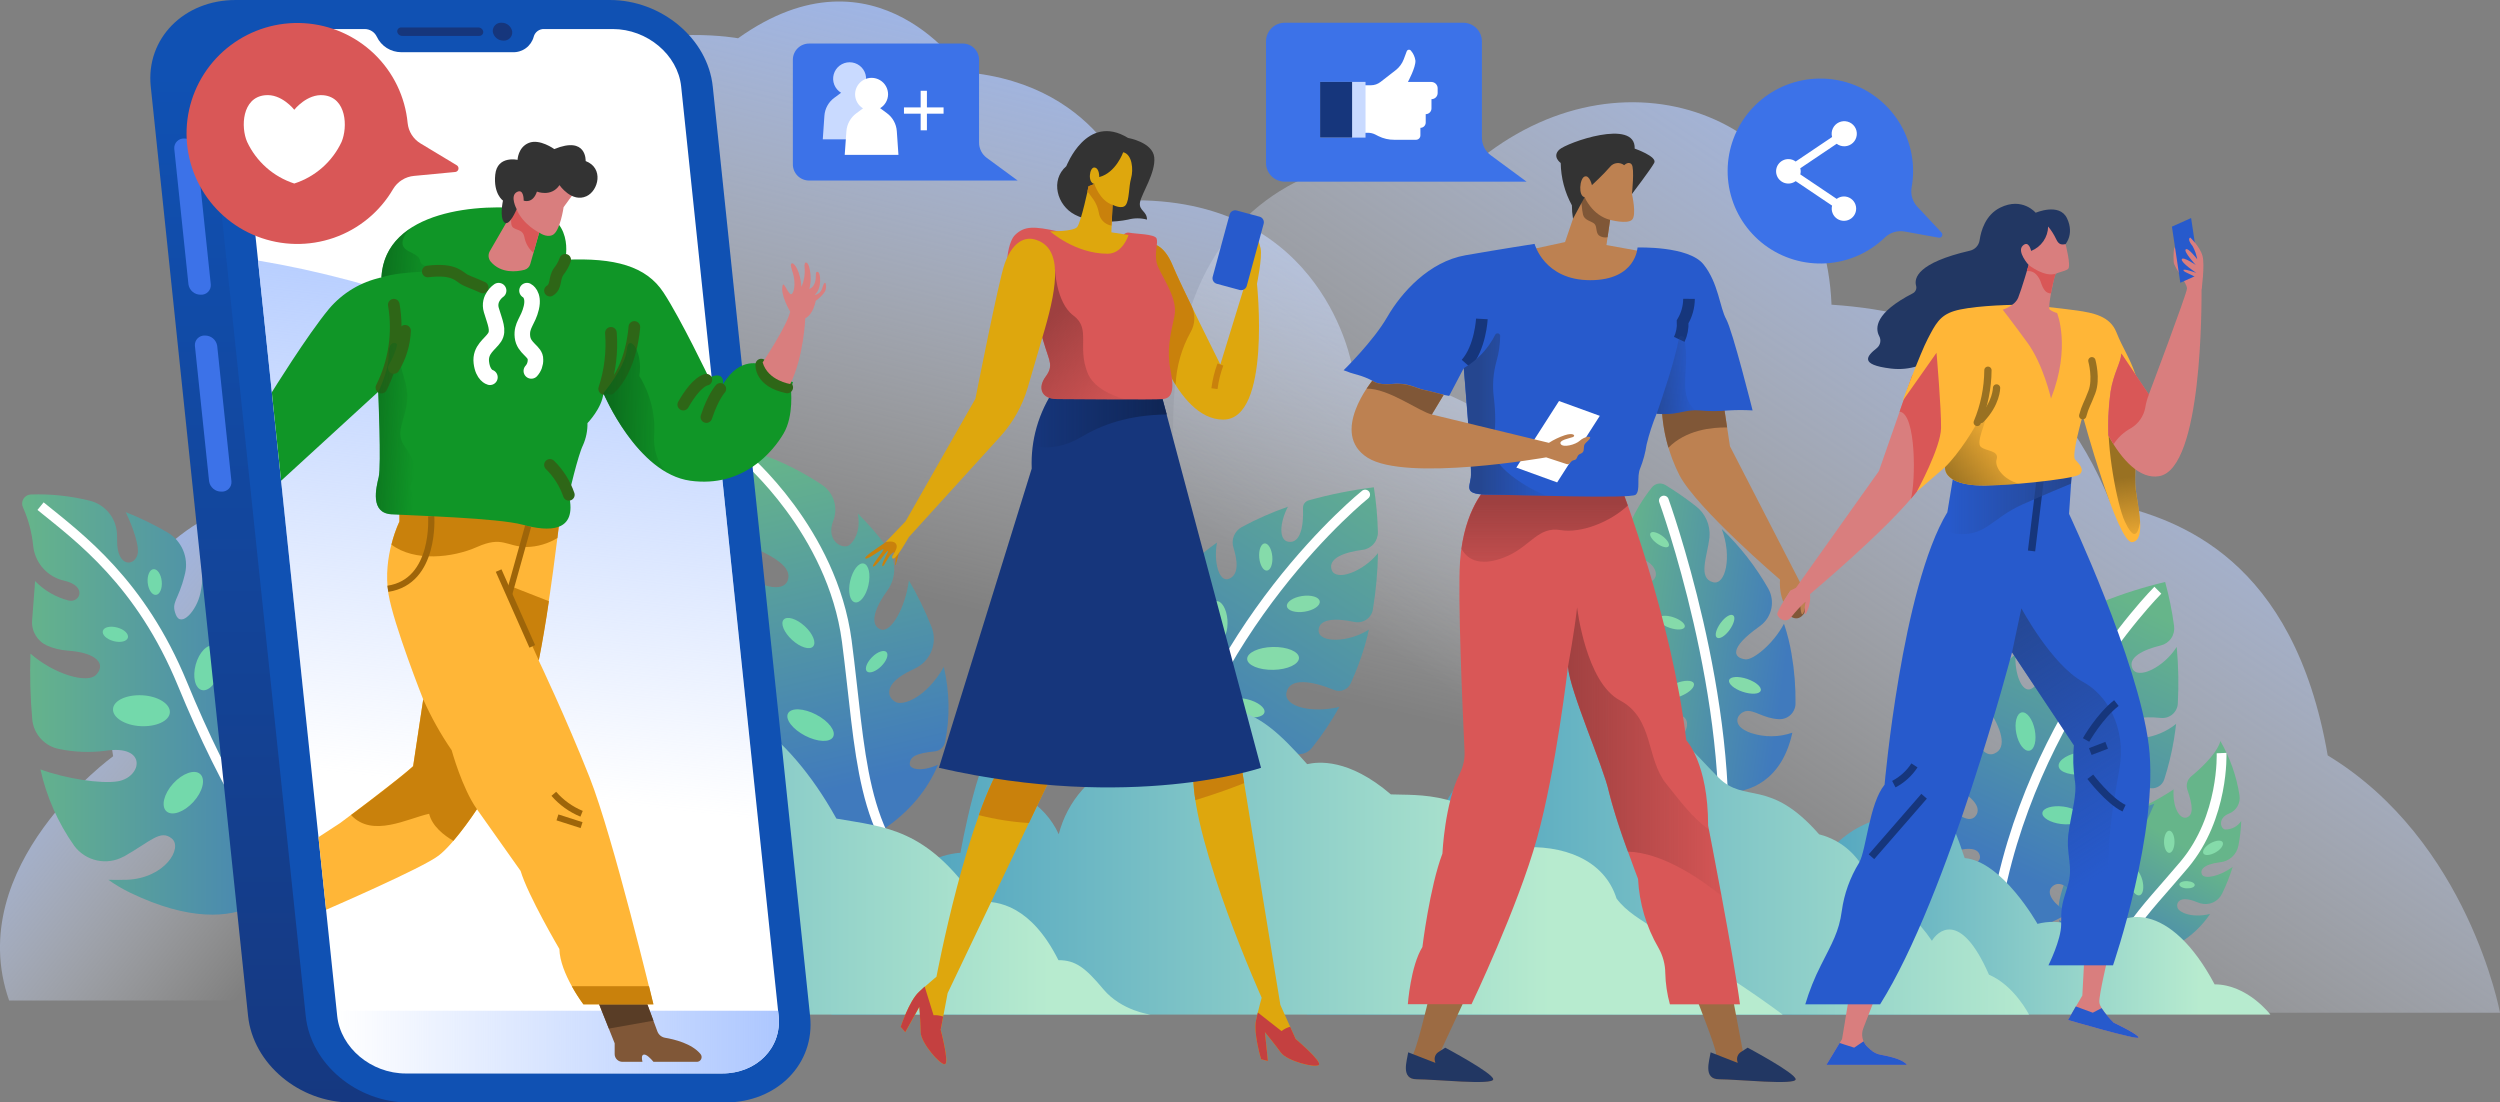 <svg width="161" height="71" viewBox="0 0 161 71" fill="none" xmlns="http://www.w3.org/2000/svg">
<rect x="0" y="0" width="161" height="71" fill="#808080" stroke="none"/>
<g clip-path="url(#clip0_150_1560)">
<path d="M0.588 64.436H39.347L24.142 30.973C24.142 30.973 4.088 29.804 7.285 48.702C7.29 48.702 -2.456 55.74 0.588 64.436Z" fill="url(#paint0_linear_150_1560)"/>
<path d="M19.122 51.895H111.707C111.707 51.895 107.821 27.116 87.068 23.561C87.068 23.561 85.3 12.92 73.135 12.899C73.135 12.899 71.286 5.419 62.081 4.643C62.081 4.643 56.489 -3.925 47.532 2.464C47.532 2.464 28.652 -1.042 28.497 20.66C28.497 20.66 13.027 28.255 19.122 51.895Z" fill="url(#paint1_linear_150_1560)"/>
<path d="M60.63 65.219H161C161 65.219 158.968 54.148 149.904 48.648C147.717 35.978 140.308 33.425 135.936 32.432C132.09 22.876 125.215 20.103 117.949 19.622C117.48 7.546 104.903 2.63 95.398 10.173C95.398 10.173 74.832 6.068 75.564 28.811C75.564 28.811 55.846 45.817 60.63 65.219Z" fill="url(#paint2_linear_150_1560)"/>
<path d="M22.005 48.178C21.599 49.667 20.326 50.873 19.454 51.193C18.329 51.607 17.465 50.688 18.006 49.955C18.547 49.22 19.647 49.559 20.715 48.292C20.758 48.241 20.797 48.19 20.837 48.136C21.123 47.731 21.296 47.259 21.339 46.766C21.382 46.274 21.294 45.778 21.084 45.331C20.133 43.304 18.886 41.43 17.382 39.77C17.476 40.763 17.449 41.764 17.3 42.75C17.115 44.276 16.276 45.789 15.456 45.349C14.635 44.91 15.28 43.51 16.159 41.698C16.277 41.444 16.372 41.179 16.442 40.908C16.577 40.383 16.568 39.832 16.418 39.312C16.267 38.791 15.979 38.321 15.585 37.949C15.085 37.481 14.567 37.014 14.038 36.579C13.639 36.249 13.248 35.947 12.866 35.662C13.081 36.484 13.096 37.346 12.91 38.175C12.676 39.325 11.666 40.44 11.328 39.596C10.991 38.753 11.483 38.713 11.895 37.025C11.895 36.99 11.912 36.953 11.921 36.918C12.037 36.415 11.988 35.889 11.784 35.416C11.579 34.942 11.228 34.546 10.782 34.285C9.921 33.784 9.023 33.348 8.096 32.981C8.565 33.961 8.989 35.176 8.86 35.693C8.656 36.511 7.529 36.513 7.543 34.844C7.543 34.657 7.543 34.482 7.529 34.316C7.494 33.827 7.303 33.361 6.984 32.988C6.665 32.615 6.235 32.352 5.757 32.24C4.522 31.934 3.251 31.801 1.98 31.845C1.883 31.85 1.788 31.879 1.705 31.93C1.621 31.981 1.552 32.052 1.503 32.136C1.454 32.22 1.427 32.316 1.425 32.413C1.422 32.51 1.444 32.607 1.488 32.694C1.835 33.476 2.055 34.308 2.138 35.16C2.19 35.652 2.383 36.118 2.694 36.504C3.006 36.889 3.422 37.176 3.893 37.331C3.96 37.352 4.031 37.37 4.104 37.388C5.667 37.738 5.14 38.849 4.416 38.673C3.593 38.462 2.846 38.028 2.257 37.418C2.229 38 2.142 38.884 2.067 39.966C2.043 40.302 2.124 40.637 2.298 40.926C2.472 41.215 2.731 41.443 3.04 41.579C3.451 41.759 3.89 41.867 4.338 41.897C6.293 42.032 6.821 42.792 6.195 43.454C5.63 44.054 3.478 43.421 1.962 42.095C1.913 43.513 1.952 44.932 2.079 46.345C2.126 46.81 2.323 47.248 2.643 47.591C2.962 47.933 3.384 48.163 3.846 48.243C4.81 48.438 5.798 48.475 6.774 48.353C9.521 47.923 9.155 50.067 7.571 50.319C6.49 50.49 4.219 50.146 2.604 49.548C2.995 51.314 3.733 52.986 4.777 54.466C5.132 54.946 5.65 55.281 6.234 55.41C6.818 55.539 7.43 55.453 7.955 55.167H7.969C9.722 54.174 10.327 53.405 11.061 53.998C11.794 54.592 10.634 56.57 8.15 56.659C7.721 56.673 7.334 56.659 6.978 56.659C7.429 56.981 7.907 57.263 8.408 57.503C16.084 61.184 18.428 56.451 18.428 56.451C21.754 54.403 22.656 51.401 22.005 48.178Z" fill="url(#paint3_linear_150_1560)"/>
<path d="M2.611 32.596C5.131 34.641 9.059 37.504 11.752 44.05C14.446 50.595 17.964 56.907 21.714 59.361" stroke="white" stroke-width="0.63" stroke-miterlimit="10"/>
<path d="M8.236 41.069C8.168 41.303 7.768 41.408 7.311 41.287C6.854 41.165 6.558 40.871 6.624 40.63C6.689 40.389 7.093 40.291 7.55 40.413C8.007 40.534 8.302 40.829 8.236 41.069Z" fill="#73D9AB"/>
<path d="M16.768 47.601C16.813 47.846 16.48 48.113 16.025 48.192C15.571 48.272 15.167 48.136 15.123 47.891C15.078 47.645 15.414 47.379 15.868 47.299C16.323 47.22 16.726 47.355 16.768 47.601Z" fill="#73D9AB"/>
<path d="M10.939 45.882C10.906 46.429 10.058 46.818 9.047 46.764C8.037 46.71 7.243 46.207 7.278 45.658C7.313 45.109 8.157 44.723 9.169 44.777C10.182 44.831 10.972 45.333 10.939 45.882Z" fill="#73D9AB"/>
<path d="M12.892 49.849C13.253 50.176 13.06 50.976 12.458 51.638C11.856 52.299 11.08 52.573 10.719 52.248C10.358 51.923 10.552 51.121 11.152 50.459C11.752 49.798 12.535 49.524 12.892 49.849Z" fill="#73D9AB"/>
<path d="M10.044 38.311C9.793 38.334 9.556 37.984 9.512 37.526C9.467 37.067 9.636 36.677 9.884 36.654C10.133 36.63 10.372 36.981 10.416 37.439C10.461 37.897 10.292 38.288 10.044 38.311Z" fill="#73D9AB"/>
<path d="M12.99 44.438C12.561 44.321 12.388 43.587 12.603 42.801C12.819 42.016 13.341 41.467 13.775 41.584C14.209 41.7 14.38 42.437 14.162 43.22C13.944 44.003 13.421 44.555 12.99 44.438Z" fill="#73D9AB"/>
<path d="M141.808 56.322C141.674 56.06 141.841 55.665 142.991 55.527C143.273 55.498 143.538 55.378 143.747 55.187C143.956 54.996 144.098 54.743 144.152 54.466C144.208 54.178 144.25 53.9 144.281 53.636C144.311 53.372 144.327 53.12 144.335 52.87C144.224 53.042 144.07 53.184 143.889 53.28C143.707 53.376 143.504 53.424 143.298 53.419C143.01 53.388 142.795 52.69 143.549 52.395C143.778 52.305 143.97 52.141 144.092 51.929C144.215 51.716 144.262 51.468 144.224 51.226C144.035 49.991 143.617 48.802 142.991 47.72C142.858 48.302 142.127 49.157 141.116 49.997C140.991 50.098 140.9 50.236 140.856 50.39C140.812 50.545 140.816 50.709 140.868 50.861C141.238 51.932 141.243 52.479 140.842 52.64C140.441 52.802 139.904 52.128 139.979 50.836C139.417 51.215 138.828 51.554 138.217 51.85C138.03 51.939 137.875 52.084 137.776 52.266C137.677 52.447 137.637 52.655 137.664 52.86C137.821 54.029 137.964 54.478 137.629 54.712C137.293 54.945 136.925 54.302 137 53.232C137.025 52.913 137.092 52.598 137.2 52.297C136.218 52.74 135.332 53.368 134.591 54.148C134.432 54.319 134.342 54.542 134.338 54.774C134.333 55.007 134.414 55.233 134.565 55.41C135.388 56.38 135.777 56.701 135.61 57.108C135.444 57.514 134.731 57.147 134.181 56.13C134.013 55.818 133.887 55.485 133.808 55.139C133.315 55.91 132.944 56.752 132.709 57.636C132.641 57.874 132.597 58.118 132.575 58.365C132.562 58.524 132.613 58.682 132.716 58.803C132.819 58.925 132.967 59.001 133.126 59.015C133.991 59.078 134.333 59.043 134.452 59.319C134.572 59.595 134.052 59.763 133.281 59.553C133.041 59.481 132.812 59.377 132.601 59.244C132.682 59.653 132.856 60.038 133.108 60.37C133.361 60.703 133.685 60.973 134.058 61.162C134.43 61.351 134.841 61.454 135.259 61.462C135.677 61.469 136.091 61.383 136.471 61.208C137.499 61.487 138.588 61.447 139.593 61.093C138.965 60.827 138.791 60.45 138.918 60.336C139.124 60.151 139.358 60.24 139.869 60.686C139.937 60.744 140.021 60.78 140.109 60.788C140.198 60.796 140.287 60.776 140.364 60.731C141.147 60.256 141.818 59.618 142.33 58.861C141.065 59.151 140.315 58.723 140.233 58.463C140.122 58.117 140.383 57.645 141.466 58.089C141.541 58.122 141.616 58.148 141.7 58.173C141.971 58.253 142.262 58.233 142.519 58.118C142.777 58.003 142.985 57.799 143.106 57.545C143.375 56.991 143.602 56.417 143.784 55.829C142.98 56.42 141.979 56.647 141.808 56.322Z" fill="url(#paint4_linear_150_1560)"/>
<path d="M143.069 48.498C143.069 48.498 143.245 52.617 140.666 55.686C138.088 58.756 135.657 60.888 136.037 63.985" stroke="white" stroke-width="0.63" stroke-miterlimit="10"/>
<path d="M139.701 54.927C139.887 54.927 140.038 54.606 140.038 54.211C140.038 53.816 139.887 53.496 139.701 53.496C139.514 53.496 139.363 53.816 139.363 54.211C139.363 54.606 139.514 54.927 139.701 54.927Z" fill="#85DBAA"/>
<path d="M137.964 56.666C138.095 57.152 138.018 57.601 137.788 57.659C137.558 57.718 137.265 57.374 137.134 56.888C137.003 56.402 137.082 55.953 137.312 55.894C137.542 55.836 137.823 56.177 137.964 56.666Z" fill="#85DBAA"/>
<path d="M142.687 54.892C142.342 55.088 141.984 55.125 141.897 54.957C141.81 54.789 142.005 54.506 142.349 54.31C142.694 54.113 143.052 54.076 143.139 54.242C143.226 54.408 143.029 54.7 142.687 54.892Z" fill="#85DBAA"/>
<path d="M140.835 57.208C140.561 57.208 140.345 57.082 140.35 56.953C140.355 56.825 140.584 56.731 140.859 56.745C141.133 56.759 141.348 56.871 141.341 57C141.334 57.129 141.105 57.222 140.835 57.208Z" fill="#85DBAA"/>
<path d="M56.761 40.55C56.254 40.41 55.933 39.714 57.142 38.035L57.154 38.019C57.444 37.61 57.596 37.121 57.59 36.621C57.583 36.12 57.417 35.635 57.117 35.235C56.803 34.812 56.489 34.419 56.179 34.066C55.87 33.713 55.553 33.379 55.242 33.068C55.403 33.87 55.221 34.639 54.714 35.09C54.325 35.436 53.142 34.87 53.664 33.524C53.823 33.117 53.838 32.668 53.708 32.251C53.577 31.834 53.308 31.474 52.945 31.23C51.088 29.99 49.017 29.103 46.836 28.617C47.441 29.498 47.687 31.492 47.563 33.846C47.546 34.133 47.617 34.418 47.767 34.663C47.918 34.908 48.14 35.101 48.404 35.216C50.279 36.025 50.997 36.679 50.722 37.399C50.448 38.119 48.927 37.995 47.296 36.35C47.117 37.547 46.852 38.731 46.503 39.891C46.394 40.245 46.398 40.624 46.518 40.974C46.637 41.325 46.864 41.629 47.167 41.843C48.901 43.054 49.665 43.407 49.569 44.129C49.473 44.852 48.163 44.564 46.853 43.164C46.462 42.741 46.129 42.27 45.861 41.761C45.262 43.587 45.023 45.511 45.158 47.428C45.193 47.843 45.38 48.231 45.682 48.518C45.984 48.806 46.381 48.974 46.799 48.989H46.815C49.089 49.08 49.986 48.959 50.331 49.669C50.676 50.38 49.319 50.869 47.31 50.371C46.695 50.212 46.103 49.972 45.552 49.658C45.974 51.239 46.637 52.745 47.518 54.125C47.751 54.502 48.02 54.857 48.32 55.184C48.514 55.393 48.783 55.516 49.069 55.528C49.354 55.54 49.633 55.439 49.843 55.247C50.973 54.19 51.341 53.695 51.848 53.875C52.354 54.055 51.951 54.936 50.746 55.67C50.363 55.9 49.949 56.075 49.518 56.191C52.331 57.914 55.83 56.425 56.784 53.484C58.61 52.269 59.758 50.815 60.41 49.244C59.297 49.746 58.589 49.517 58.591 49.214C58.591 48.72 58.999 48.512 60.206 48.388C60.364 48.37 60.512 48.303 60.63 48.197C60.748 48.09 60.829 47.95 60.862 47.795C61.187 46.192 61.158 44.539 60.78 42.949C59.632 44.964 58.16 45.431 57.719 45.228C57.126 44.952 56.817 44.038 58.715 43.154C58.847 43.094 58.975 43.028 59.097 42.958C59.535 42.701 59.865 42.296 60.027 41.816C60.189 41.335 60.172 40.813 59.979 40.345C59.574 39.32 59.09 38.329 58.532 37.378C58.312 39.127 57.391 40.726 56.761 40.55Z" fill="url(#paint5_linear_150_1560)"/>
<path d="M47.947 29.433C47.947 29.433 53.601 34.188 54.534 41.287C55.467 48.386 55.34 54.162 59.892 57.416" stroke="white" stroke-width="0.63" stroke-miterlimit="10"/>
<path d="M52.362 41.634C52.587 41.39 52.346 40.804 51.824 40.325C51.301 39.846 50.695 39.657 50.47 39.901C50.245 40.145 50.486 40.731 51.009 41.21C51.531 41.688 52.137 41.878 52.362 41.634Z" fill="#73D9AB"/>
<path d="M53.654 47.453C53.85 47.078 53.359 46.435 52.557 46.018C51.754 45.601 50.945 45.567 50.748 45.943C50.552 46.318 51.044 46.961 51.846 47.378C52.648 47.795 53.458 47.829 53.654 47.453Z" fill="#73D9AB"/>
<path d="M55.929 37.673C55.774 38.374 55.385 38.863 55.059 38.79C54.733 38.718 54.59 38.101 54.752 37.411C54.914 36.721 55.293 36.219 55.619 36.291C55.945 36.364 56.081 36.981 55.929 37.673Z" fill="#73D9AB"/>
<path d="M56.749 42.909C56.4 43.253 55.987 43.398 55.825 43.234C55.664 43.07 55.825 42.661 56.163 42.318C56.5 41.974 56.925 41.827 57.086 41.99C57.248 42.154 57.098 42.566 56.749 42.909Z" fill="#73D9AB"/>
<path d="M135.331 51.233C135.418 50.249 136.862 50.298 138.355 50.735C138.563 50.795 138.787 50.772 138.978 50.67C139.17 50.569 139.313 50.397 139.379 50.191C139.643 49.366 139.849 48.524 139.994 47.671C140.054 47.318 140.101 46.969 140.141 46.619C138.939 47.61 137 47.858 136.925 47.023C136.86 46.264 137.961 46.109 139.152 46.235H139.166C139.3 46.249 139.434 46.234 139.562 46.194C139.69 46.154 139.808 46.088 139.91 46C140.011 45.913 140.094 45.806 140.153 45.685C140.211 45.565 140.245 45.434 140.251 45.3C140.316 44.087 140.292 42.871 140.181 41.661C139.365 42.96 137.673 43.802 137.328 43.052C137.01 42.35 137.996 41.845 139.161 41.565C139.434 41.498 139.672 41.332 139.829 41.099C139.986 40.867 140.05 40.584 140.01 40.307C139.882 39.353 139.69 38.408 139.436 37.479C138.05 37.808 136.691 38.239 135.369 38.769C135.265 38.812 135.179 38.889 135.124 38.987C135.069 39.085 135.049 39.198 135.067 39.309C135.247 40.49 135.142 41.595 134.38 41.563C133.742 41.535 133.677 40.41 134.099 39.325C133.118 39.788 132.177 40.33 131.286 40.945C131.071 41.094 130.915 41.311 130.843 41.561C130.771 41.812 130.789 42.079 130.892 42.318C131.204 43.019 131.49 44.008 130.822 44.356C130.217 44.672 129.711 43.362 129.804 42.109C129.18 42.658 128.601 43.257 128.075 43.9C127.883 44.136 127.773 44.427 127.759 44.731C127.746 45.034 127.83 45.334 128 45.586C128.846 46.836 129.324 48.157 128.436 48.529C127.601 48.879 126.844 47.252 126.889 45.572C126.161 46.794 125.618 48.116 125.276 49.496C125.219 49.718 125.239 49.952 125.332 50.161C125.425 50.371 125.586 50.542 125.789 50.649C126.865 51.208 127.707 51.951 127.226 52.554C126.746 53.157 125.574 52.229 124.969 50.995C124.808 52.085 124.752 53.188 124.802 54.288C124.802 54.352 124.802 54.41 124.802 54.471C124.808 54.552 124.832 54.631 124.873 54.702C124.914 54.772 124.97 54.833 125.038 54.878C125.106 54.923 125.184 54.952 125.265 54.962C125.346 54.973 125.428 54.965 125.506 54.938C126.467 54.592 127.411 54.494 127.51 55.137C127.608 55.78 126.103 56.016 124.931 55.527C125.599 58.971 128.213 60.139 128.213 60.139C129.982 60.203 131.729 59.734 133.227 58.793C132.317 58.293 131.729 57.542 132.132 57.126C132.535 56.71 133.034 56.993 133.555 57.524C133.727 57.696 133.959 57.795 134.203 57.799C134.446 57.804 134.682 57.713 134.86 57.547C135.461 56.994 136.011 56.388 136.501 55.735C134.888 56.025 132.985 55.245 133.348 54.443C133.681 53.72 134.755 54.151 135.777 54.88H135.788C135.905 54.963 136.038 55.021 136.178 55.051C136.318 55.081 136.463 55.083 136.604 55.055C136.745 55.027 136.878 54.971 136.996 54.89C137.114 54.809 137.215 54.704 137.291 54.583C137.853 53.682 138.339 52.736 138.744 51.755C137.15 52.393 135.245 52.175 135.331 51.233Z" fill="url(#paint6_linear_150_1560)"/>
<path d="M138.965 38.01C138.965 38.01 129.301 47.673 128.183 61.64" stroke="white" stroke-width="0.63" stroke-miterlimit="10"/>
<path d="M133.217 43.568C132.983 43.613 132.725 43.264 132.631 42.788C132.538 42.311 132.631 41.89 132.866 41.852C133.1 41.815 133.356 42.156 133.452 42.631C133.548 43.105 133.445 43.522 133.217 43.568Z" fill="#73D9AB"/>
<path d="M130.69 48.344C130.362 48.409 129.987 47.911 129.851 47.231C129.715 46.551 129.87 45.946 130.198 45.88C130.526 45.815 130.901 46.315 131.037 46.995C131.173 47.675 131.026 48.281 130.69 48.344Z" fill="#73D9AB"/>
<path d="M135.887 48.931C135.941 49.335 135.242 49.758 134.328 49.866C133.414 49.973 132.629 49.753 132.577 49.349C132.526 48.945 133.222 48.519 134.136 48.402C135.05 48.285 135.835 48.524 135.887 48.931Z" fill="#73D9AB"/>
<path d="M134.073 52.661C134.035 52.972 133.433 53.155 132.732 53.066C132.031 52.977 131.49 52.657 131.53 52.346C131.57 52.035 132.17 51.853 132.87 51.941C133.571 52.03 134.101 52.362 134.073 52.661Z" fill="#73D9AB"/>
<path d="M136.813 45.163C136.888 45.436 136.485 45.78 135.915 45.934C135.346 46.088 134.823 45.99 134.743 45.717C134.664 45.443 135.074 45.099 135.643 44.945C136.213 44.791 136.74 44.882 136.813 45.163Z" fill="#73D9AB"/>
<path d="M82.849 44.597C83.045 43.629 84.473 43.839 85.91 44.433C86.11 44.516 86.335 44.517 86.536 44.437C86.738 44.356 86.9 44.201 86.988 44.003C87.348 43.214 87.652 42.401 87.897 41.57C87.996 41.226 88.082 40.882 88.16 40.541C86.854 41.394 84.899 41.429 84.918 40.59C84.937 39.828 86.048 39.798 87.22 40.053H87.232C87.363 40.08 87.498 40.081 87.63 40.055C87.761 40.029 87.886 39.976 87.997 39.901C88.108 39.825 88.202 39.728 88.274 39.615C88.346 39.502 88.394 39.376 88.415 39.244C88.612 38.045 88.721 36.834 88.743 35.62C87.79 36.822 86.015 37.474 85.755 36.691C85.52 35.966 86.552 35.564 87.74 35.412H87.754C88.033 35.375 88.287 35.236 88.468 35.022C88.65 34.808 88.745 34.535 88.736 34.255C88.713 33.293 88.626 32.333 88.476 31.382C87.062 31.556 85.664 31.836 84.292 32.219C84.18 32.247 84.081 32.312 84.011 32.405C83.942 32.497 83.907 32.611 83.913 32.726C83.962 33.919 83.737 35.006 82.975 34.891C82.342 34.793 82.406 33.669 82.94 32.635C81.918 32.989 80.926 33.425 79.975 33.94C79.746 34.063 79.566 34.262 79.467 34.502C79.368 34.742 79.355 35.01 79.431 35.258C79.665 36.001 79.841 37.007 79.138 37.278C78.503 37.526 78.144 36.17 78.374 34.94C77.692 35.417 77.052 35.949 76.459 36.532C76.241 36.744 76.097 37.021 76.05 37.321C76.004 37.621 76.055 37.928 76.199 38.196V38.211C76.902 39.545 77.235 40.908 76.309 41.184C75.439 41.441 74.87 39.742 75.097 38.075C74.24 39.21 73.554 40.465 73.062 41.799C72.981 42.013 72.975 42.248 73.044 42.467C73.113 42.685 73.254 42.874 73.445 43.002C74.45 43.676 75.205 44.508 74.661 45.053C74.117 45.597 73.053 44.55 72.589 43.255C72.318 44.324 72.15 45.417 72.088 46.518C72.088 46.579 72.088 46.64 72.088 46.701C72.084 46.783 72.099 46.865 72.133 46.94C72.166 47.015 72.217 47.082 72.28 47.134C72.344 47.187 72.419 47.223 72.499 47.242C72.58 47.26 72.663 47.26 72.744 47.241C73.738 47.007 74.684 47.007 74.715 47.657C74.746 48.307 73.22 48.377 72.099 47.762C72.383 51.257 74.863 52.706 74.863 52.706C76.614 52.962 78.402 52.687 79.994 51.916C79.145 51.32 78.646 50.513 79.091 50.139C79.537 49.765 80.003 50.106 80.462 50.691C80.614 50.88 80.834 51.003 81.075 51.034C81.315 51.065 81.559 51.002 81.754 50.857C82.412 50.373 83.024 49.83 83.582 49.235C81.941 49.347 80.134 48.36 80.589 47.598C81.001 46.918 82.026 47.463 82.956 48.3C83.063 48.395 83.188 48.468 83.325 48.513C83.461 48.559 83.605 48.576 83.748 48.563C83.891 48.551 84.03 48.51 84.156 48.442C84.282 48.374 84.393 48.281 84.482 48.169C85.149 47.339 85.743 46.454 86.257 45.523C84.529 45.95 82.661 45.525 82.849 44.597Z" fill="url(#paint7_linear_150_1560)"/>
<path d="M87.916 31.85C87.916 31.85 77.247 40.396 74.6 54.158" stroke="white" stroke-width="0.63" stroke-linecap="round" stroke-linejoin="round"/>
<path d="M81.592 36.747C81.358 36.766 81.138 36.392 81.095 35.908C81.053 35.424 81.208 35.017 81.44 34.996C81.672 34.975 81.895 35.352 81.937 35.835C81.979 36.319 81.824 36.726 81.592 36.747Z" fill="#85DBAA"/>
<path d="M78.555 41.219C78.222 41.247 77.905 40.709 77.851 40.02C77.797 39.33 78.011 38.743 78.344 38.715C78.676 38.687 78.995 39.223 79.047 39.915C79.098 40.606 78.887 41.189 78.555 41.219Z" fill="#85DBAA"/>
<path d="M83.655 42.369C83.655 42.776 82.923 43.122 82 43.138C81.076 43.154 80.326 42.839 80.317 42.437C80.308 42.035 81.051 41.684 81.972 41.665C82.893 41.647 83.648 41.96 83.655 42.369Z" fill="#85DBAA"/>
<path d="M81.43 45.878C81.358 46.182 80.727 46.296 80.052 46.135C79.377 45.974 78.864 45.59 78.936 45.286C79.009 44.982 79.626 44.865 80.315 45.029C81.004 45.193 81.503 45.583 81.43 45.878Z" fill="#85DBAA"/>
<path d="M84.991 38.727C85.035 39.005 84.597 39.304 84.013 39.393C83.43 39.482 82.921 39.33 82.877 39.05C82.832 38.769 83.273 38.472 83.856 38.383C84.44 38.295 84.949 38.447 84.991 38.727Z" fill="#85DBAA"/>
<path d="M112.755 47.203C111.407 46.724 111.892 45.917 112.422 45.8C112.952 45.684 113.559 46.268 114.55 46.315C114.687 46.323 114.823 46.304 114.952 46.258C115.08 46.213 115.199 46.142 115.299 46.051C115.4 45.959 115.481 45.848 115.538 45.724C115.595 45.6 115.627 45.467 115.631 45.331C115.646 44.258 115.562 43.187 115.378 42.13C115.269 41.464 115.105 40.807 114.888 40.167C114.185 41.504 112.881 42.519 112.406 42.462C111.606 42.364 111.358 41.738 113.256 40.38L113.385 40.284C113.74 40.013 113.985 39.623 114.075 39.187C114.166 38.75 114.095 38.296 113.878 37.907C113.07 36.488 112.06 35.193 110.88 34.063C111.562 35.877 111.114 37.703 110.324 37.497C109.33 37.236 109.933 35.873 110.09 34.624V34.596C110.125 34.212 110.06 33.824 109.903 33.471C109.745 33.118 109.5 32.811 109.19 32.579C108.57 32.093 107.922 31.645 107.249 31.235C107.111 31.151 106.946 31.12 106.787 31.148C106.627 31.176 106.483 31.261 106.382 31.387C105.817 32.097 105.345 32.875 104.975 33.703C104.817 34.045 104.777 34.429 104.862 34.796C104.947 35.162 105.152 35.49 105.444 35.728C105.629 35.873 105.824 36.005 106.028 36.123C106.841 36.59 106.813 37.432 106.117 37.479C105.517 37.518 104.666 36.922 104.178 35.901C103.847 37.117 103.637 38.363 103.55 39.62C103.51 40.132 103.668 40.64 103.992 41.039C104.316 41.438 104.781 41.699 105.292 41.766C105.573 41.8 105.857 41.811 106.14 41.799C107.078 41.749 107.514 42.469 106.954 42.886C106.304 43.369 104.64 43.133 103.51 41.782C103.428 43.636 103.998 45.642 104.448 46.925C104.513 47.108 104.621 47.272 104.763 47.404C104.906 47.536 105.078 47.632 105.266 47.683C105.453 47.734 105.65 47.739 105.84 47.697C106.03 47.656 106.207 47.569 106.356 47.444C106.66 47.192 106.936 46.909 107.181 46.6C107.8 45.8 108.695 45.955 108.644 46.7C108.583 47.582 107.183 48.804 105.24 48.73C107.352 52.128 111.102 51.025 111.102 51.025C112.692 51.074 114.766 50.247 115.427 47.184C114.563 47.486 113.623 47.492 112.755 47.203Z" fill="url(#paint8_linear_150_1560)"/>
<path d="M107.153 32.236C107.153 32.236 111.841 45.184 110.866 55.901" stroke="white" stroke-width="0.63" stroke-linecap="round" stroke-linejoin="round"/>
<path d="M108.496 40.377C108.433 40.567 108.006 40.595 107.542 40.438C107.078 40.282 106.757 40.006 106.82 39.816C106.883 39.627 107.312 39.599 107.774 39.755C108.236 39.912 108.559 40.188 108.496 40.377Z" fill="#85DBAA"/>
<path d="M111.618 39.632C111.78 39.749 111.674 40.162 111.384 40.567C111.093 40.971 110.73 41.182 110.568 41.062C110.406 40.943 110.512 40.532 110.802 40.127C111.093 39.723 111.456 39.505 111.618 39.632Z" fill="#85DBAA"/>
<path d="M109.08 44.01C109.171 44.244 108.803 44.597 108.257 44.824C107.711 45.05 107.19 45.057 107.099 44.824C107.008 44.59 107.373 44.234 107.919 44.01C108.465 43.786 108.993 43.786 109.08 44.01Z" fill="#85DBAA"/>
<path d="M113.39 44.478C113.313 44.711 112.795 44.739 112.232 44.552C111.669 44.365 111.28 44.026 111.358 43.795C111.435 43.564 111.953 43.533 112.513 43.722C113.073 43.912 113.467 44.248 113.39 44.478Z" fill="#85DBAA"/>
<path d="M107.458 35.183C107.361 35.314 107.022 35.23 106.7 34.994C106.379 34.758 106.197 34.461 106.295 34.328C106.393 34.194 106.731 34.281 107.052 34.517C107.373 34.753 107.556 35.05 107.458 35.183Z" fill="#85DBAA"/>
<path d="M107.619 65.341H146.214C146.214 65.341 144.731 63.393 142.621 63.393C139.809 58.094 136.45 58.251 135.121 60.665C134.64 60.132 134.021 59.74 133.331 59.534C132.642 59.328 131.909 59.315 131.213 59.497C131.213 59.497 128.949 55.467 126.525 55.261C124.73 49.756 122.049 46.581 122.072 52.484C122.072 52.484 117.853 52.951 116.761 56.925C115.178 54.92 111.993 55.446 110.978 60.198C108.946 57.082 107.462 61.444 107.619 65.341Z" fill="url(#paint9_linear_150_1560)"/>
<path d="M84.18 65.341H130.667C130.667 65.341 129.729 63.471 128.089 62.769C126.214 58.485 124.73 60.041 124.416 60.588C122.463 57.704 120.822 58.171 120.822 58.171C120.822 58.171 120.431 54.581 117.15 53.73C113.948 50.072 112.384 51.785 110.666 50.072C108.948 48.358 107.619 46.408 104.884 46.331C101.837 41.81 98.243 40.254 97.383 47.734C94.413 48.201 91.601 53.812 90.897 57.161C90.194 60.511 82.773 56.147 84.18 65.341Z" fill="url(#paint10_linear_150_1560)"/>
<path d="M53.552 65.341H114.806C114.806 65.341 113.556 64.406 112.15 63.471C110.744 62.535 109.806 62.379 109.026 62.535C108.008 59.964 105.353 59.574 104.103 57.86C103.32 55.366 100.665 54.354 97.775 54.588C94.728 50.847 91.273 51.238 89.571 51.158C86.845 48.821 84.883 49.054 84.18 49.211C82.46 47.264 81.053 45.938 79.258 45.705C79.258 45.705 78.086 41.946 76.211 42.121C74.335 42.297 72.343 49.017 72.343 49.017C71.325 49.417 70.417 50.053 69.693 50.872C68.97 51.691 68.452 52.67 68.183 53.727C67.731 52.727 66.972 51.896 66.014 51.355C66.014 51.355 65.839 47.673 64.491 47.614C63.143 47.556 61.854 54.92 61.854 54.92C61.854 54.92 58.397 55.036 57.928 58.251C57.928 58.251 53.552 57.608 53.552 65.341Z" fill="url(#paint11_linear_150_1560)"/>
<path d="M29.487 65.341H74.101C74.101 65.341 72.226 65.107 71.054 63.704C69.882 62.302 69.256 61.834 68.162 61.834C66.443 58.405 64.334 57.938 62.928 58.094C59.723 53.342 56.99 53.262 53.864 52.718C50.582 46.797 46.363 44.478 44.176 45.364C41.989 46.249 41.52 50.614 41.52 50.614C41.52 50.614 36.753 51.96 36.129 55.261C32.691 55.99 31.91 60.355 31.831 61.757C30.035 61.757 29.175 64.249 29.487 65.341Z" fill="url(#paint12_linear_150_1560)"/>
<path d="M43.002 71H22.61C19.269 71 16.3 68.508 15.976 65.43L9.708 5.571C9.387 2.494 11.834 0 15.175 0H35.567C38.909 0 41.87 2.494 42.191 5.571L48.465 65.43C48.789 68.508 46.342 71 43.002 71Z" fill="url(#paint13_linear_150_1560)"/>
<path d="M46.705 71H26.313C22.97 71 20.008 68.508 19.689 65.43L13.414 5.571C13.091 2.494 15.538 0 18.878 0H39.27C42.61 0 45.58 2.494 45.901 5.571L52.169 65.43C52.504 68.508 50.045 71 46.705 71Z" fill="#1051B3"/>
<path d="M39.46 1.87H35.049C34.896 1.863 34.745 1.908 34.622 1.998C34.499 2.089 34.41 2.218 34.371 2.366C34.292 2.662 34.113 2.922 33.865 3.103C33.617 3.285 33.314 3.376 33.007 3.362H25.839C25.51 3.361 25.187 3.267 24.908 3.091C24.63 2.915 24.407 2.663 24.267 2.366C24.197 2.218 24.087 2.092 23.949 2.005C23.81 1.917 23.65 1.87 23.486 1.87H19.073C16.855 1.87 15.236 3.527 15.444 5.571L21.716 65.43C21.93 67.475 23.903 69.13 26.121 69.13H46.513C48.733 69.13 50.357 67.475 50.144 65.43L43.867 5.571C43.653 3.527 41.68 1.87 39.46 1.87Z" fill="white"/>
<path d="M30.855 2.312H25.905C25.827 2.313 25.752 2.286 25.693 2.236C25.633 2.186 25.594 2.117 25.581 2.041C25.578 2.005 25.582 1.968 25.595 1.934C25.607 1.899 25.626 1.868 25.651 1.842C25.677 1.816 25.708 1.796 25.742 1.783C25.776 1.77 25.812 1.765 25.849 1.767H30.797C30.875 1.766 30.951 1.793 31.011 1.844C31.07 1.894 31.11 1.964 31.122 2.041C31.125 2.077 31.12 2.113 31.108 2.147C31.096 2.18 31.076 2.211 31.051 2.237C31.025 2.262 30.995 2.282 30.961 2.295C30.927 2.308 30.891 2.314 30.855 2.312Z" fill="#16367C"/>
<path d="M32.988 2.041C32.995 2.117 32.985 2.194 32.959 2.265C32.933 2.337 32.892 2.403 32.838 2.458C32.785 2.512 32.72 2.555 32.648 2.582C32.577 2.609 32.5 2.621 32.423 2.616C32.259 2.618 32.099 2.561 31.972 2.456C31.846 2.35 31.761 2.203 31.734 2.041C31.728 1.964 31.738 1.887 31.764 1.815C31.79 1.743 31.831 1.677 31.885 1.622C31.939 1.567 32.004 1.525 32.076 1.497C32.148 1.47 32.225 1.458 32.302 1.463C32.467 1.461 32.627 1.518 32.753 1.624C32.88 1.73 32.963 1.878 32.988 2.041Z" fill="#16367C"/>
<path d="M12.924 18.979C12.735 18.982 12.551 18.916 12.407 18.795C12.262 18.673 12.166 18.504 12.137 18.317L11.223 9.584C11.215 9.497 11.227 9.408 11.256 9.325C11.286 9.243 11.333 9.167 11.395 9.104C11.457 9.041 11.531 8.992 11.613 8.96C11.696 8.929 11.784 8.915 11.872 8.92C12.061 8.918 12.245 8.984 12.389 9.106C12.533 9.228 12.628 9.398 12.657 9.584L13.574 18.311C13.582 18.399 13.572 18.488 13.543 18.571C13.513 18.655 13.466 18.731 13.404 18.795C13.342 18.858 13.268 18.908 13.185 18.94C13.102 18.971 13.013 18.985 12.924 18.979Z" fill="#3C72E8"/>
<path d="M14.253 31.66C14.064 31.663 13.88 31.598 13.736 31.476C13.591 31.355 13.495 31.185 13.466 30.999L12.552 22.273C12.544 22.185 12.556 22.097 12.585 22.014C12.615 21.931 12.662 21.855 12.724 21.793C12.785 21.73 12.86 21.68 12.942 21.649C13.025 21.617 13.113 21.603 13.201 21.609C13.39 21.607 13.574 21.672 13.719 21.794C13.863 21.916 13.959 22.086 13.988 22.273L14.905 30.999C14.912 31.087 14.901 31.175 14.871 31.258C14.841 31.341 14.794 31.416 14.732 31.479C14.67 31.542 14.595 31.591 14.512 31.622C14.43 31.654 14.341 31.667 14.253 31.66Z" fill="#3C72E8"/>
<path d="M50.139 65.43L46.344 29.22C44.563 27.99 42.699 26.808 40.756 25.69C32.674 21.036 24.349 18.07 16.614 16.779L21.716 65.43C21.93 67.475 23.903 69.13 26.121 69.13H46.513C48.728 69.13 50.352 67.475 50.139 65.43Z" fill="url(#paint14_linear_150_1560)"/>
<path d="M21.717 65.43C21.93 67.475 23.903 69.13 26.121 69.13H46.513C48.733 69.13 50.357 67.475 50.144 65.43L50.109 65.091H21.681L21.717 65.43Z" fill="url(#paint15_linear_150_1560)"/>
<path d="M111.625 64.436L112.241 67.709C112.241 67.709 115.612 69.111 115.631 69.506C115.649 69.901 111.859 69.506 110.708 69.506C109.558 69.506 110.563 68.288 110.509 67.816C110.455 67.344 109.309 64.438 109.309 64.438L111.625 64.436Z" fill="#9C6B43"/>
<path d="M94.299 64.436L92.773 67.709C92.773 67.709 96.143 69.111 96.162 69.506C96.181 69.901 92.391 69.506 91.24 69.506C90.089 69.506 90.855 68.256 91.04 67.816C91.359 67.061 91.978 64.438 91.978 64.438L94.299 64.436Z" fill="#9C6B43"/>
<path d="M104.378 31.31C104.378 31.31 107.659 39.784 108.597 47.673C108.597 47.673 110.003 49.134 110.003 53.166C110.003 53.166 111.644 61.523 112.054 64.679H107.542C107.361 64.022 107.261 63.345 107.244 62.664C107.24 62.097 107.089 61.54 106.808 61.047C106.021 59.692 105.57 58.169 105.491 56.605C105.491 56.605 103.967 52.631 103.616 50.995C103.264 49.358 101.096 44.508 100.979 42.93C100.979 42.93 100.217 49.534 98.987 53.975C97.756 58.417 94.767 64.67 94.767 64.67H90.665C90.665 64.67 90.841 62.215 91.603 60.988C91.603 60.988 92.072 57.131 92.892 54.969C92.892 54.969 93.038 51.727 94.015 49.807C94.239 49.357 94.342 48.857 94.315 48.356C94.193 45.784 93.867 38.411 94.027 36.151C94.261 32.684 95.822 31.3 95.822 31.3L104.378 31.31Z" fill="#D95757"/>
<path d="M104.837 54.847C107.073 54.903 109.558 56.633 110.865 57.69C110.502 55.731 110.162 54.029 110.052 53.414C109.009 52.699 108.147 51.518 107.307 50.478C105.99 48.842 106.517 46.27 104.319 45.102C102.12 43.933 101.565 39.113 101.565 39.113C101.419 40.515 100.979 42.939 100.979 42.939C101.096 44.517 103.264 49.368 103.616 51.004C103.955 52.306 104.363 53.588 104.837 54.847Z" fill="url(#paint16_linear_150_1560)"/>
<path d="M104.832 32.553C104.553 31.763 104.377 31.31 104.377 31.31H95.822C95.822 31.31 94.521 32.479 94.116 35.342C94.681 36.371 95.846 36.352 97.074 35.81C98.576 35.148 99.066 33.902 100.491 34.136C101.832 34.363 103.705 33.612 104.832 32.553Z" fill="url(#paint17_linear_150_1560)"/>
<path d="M116.259 39.375C116.259 39.375 115.947 40.076 115.361 39.725C114.775 39.375 116.123 38.323 116.259 38.556C116.395 38.79 116.545 39.038 116.259 39.375Z" fill="#805737"/>
<path d="M110.971 25.828L111.409 28.738L115.893 37.446C115.893 37.446 116.538 38.673 116.128 39.491C115.952 39.842 115.921 38.704 115.921 38.704C115.776 38.643 115.645 38.551 115.539 38.435C115.433 38.319 115.354 38.181 115.307 38.03L114.838 38.762C114.669 38.304 114.599 37.816 114.632 37.329C114.632 37.329 109.3 32.771 108.158 30.608C107.458 29.229 107.067 27.713 107.014 26.167L110.971 25.828Z" fill="#BD8151"/>
<path d="M111.226 27.528L110.971 25.828L107.014 26.167C107.045 27.07 107.19 27.965 107.446 28.832C108.575 27.686 110.237 27.514 111.226 27.528Z" fill="#805737"/>
<path d="M105.097 12.492C105.097 12.492 105.418 13.867 105.097 14.159C104.776 14.451 103.691 14.159 103.691 14.159L103.456 15.781L105.625 16.174C105.625 16.174 105.477 18.322 102.167 18.322C98.858 18.322 98.827 16.015 98.827 16.015L100.789 15.589L101.302 14.086L101.565 12.857C101.565 12.857 101.009 11.262 101.185 10.694C101.361 10.126 102.385 9.276 103.939 9.685C105.493 10.094 105.667 10.606 105.625 11.132C105.582 11.658 105.097 12.492 105.097 12.492Z" fill="#BD8151"/>
<path d="M102.05 12.698C102.05 12.698 102.533 13.867 103.691 14.159L103.529 15.278C103.433 15.299 103.334 15.299 103.238 15.279C103.142 15.259 103.051 15.219 102.971 15.162C102.749 14.968 102.866 14.568 102.669 14.402C102.472 14.236 102.034 14.187 101.947 13.827C101.86 13.467 101.87 12.971 101.781 12.913C101.692 12.854 102.05 12.698 102.05 12.698Z" fill="#805737"/>
<path d="M98.827 15.706C98.827 15.706 99.444 18.044 102.409 18.044C105.374 18.044 105.456 15.94 105.456 15.94C105.456 15.94 108.737 15.823 109.703 17.022C110.669 18.222 110.758 19.828 111.168 20.557C111.578 21.286 112.867 26.431 112.867 26.431C112.351 26.4 111.832 26.4 111.316 26.431C110.692 26.49 110.064 26.49 109.44 26.431C108.707 26.373 108.327 26.576 107.683 26.635C107.352 26.673 107.017 26.673 106.686 26.635C106.422 27.28 106.207 27.944 106.042 28.622C105.964 29.154 105.823 29.676 105.622 30.176C105.388 30.725 105.66 31.579 105.339 31.859C105.017 32.14 97.604 31.859 95.932 31.859C94.261 31.859 94.624 31.455 94.718 30.756C94.812 30.057 94.263 23.713 94.263 23.713L93.326 25.496L92.965 25.428L88.49 25.108L88.373 24.517C88.085 24.363 87.781 24.241 87.466 24.152C87.146 24.072 86.833 23.969 86.529 23.843C86.529 23.843 88.432 21.99 89.341 20.412C90.251 18.834 92.037 16.847 94.381 16.438C96.725 16.029 98.827 15.706 98.827 15.706Z" fill="#275ACC"/>
<path d="M111.909 68.45L110.165 67.769C110.09 68.298 109.654 69.504 110.718 69.504C111.866 69.504 115.657 69.904 115.64 69.504C115.624 69.104 112.546 67.47 112.546 67.47L112.113 67.751C112.014 67.815 111.938 67.909 111.898 68.02C111.858 68.13 111.855 68.251 111.89 68.363L111.909 68.45Z" fill="#223763"/>
<path d="M92.44 68.45L90.689 67.769C90.614 68.298 90.178 69.504 91.242 69.504C92.391 69.504 96.181 69.904 96.164 69.504C96.148 69.104 93.073 67.47 93.073 67.47L92.637 67.751C92.538 67.814 92.462 67.909 92.422 68.02C92.383 68.13 92.38 68.251 92.416 68.363L92.44 68.45Z" fill="#223763"/>
<path d="M104.598 10.638C104.464 10.533 104.293 10.485 104.124 10.504C103.954 10.523 103.799 10.607 103.691 10.739C103.281 11.223 102.519 11.924 102.519 11.924C102.519 11.924 102.371 11.251 102.05 11.368C101.729 11.485 101.623 12.625 102.05 12.698L101.302 14.086C101.255 13.801 101.23 13.513 101.23 13.224C100.772 12.386 100.525 11.45 100.51 10.496C100.51 10.496 99.94 10.096 100.409 9.645C100.878 9.194 105.346 7.6 105.273 9.57C105.273 9.57 106.752 10.082 106.532 10.491C106.311 10.9 105.097 12.492 105.097 12.492C105.097 12.492 105.273 10.842 105.081 10.594C104.888 10.346 104.598 10.638 104.598 10.638Z" fill="#333333"/>
<path d="M95.433 20.538C95.433 20.538 95.335 22.39 94.416 23.42" stroke="#16367C" stroke-width="0.75" stroke-miterlimit="10"/>
<path d="M108.772 19.245C108.769 19.765 108.628 20.274 108.362 20.72C108.386 21.111 108.311 21.502 108.144 21.857" stroke="#16367C" stroke-width="0.75" stroke-miterlimit="10"/>
<path d="M96.115 28.544C96.368 27.677 96.31 26.499 96.202 25.59C96.103 24.807 96.163 24.012 96.378 23.252C96.528 22.727 96.606 22.183 96.612 21.637C96.613 21.598 96.6 21.561 96.576 21.531C96.553 21.5 96.519 21.479 96.482 21.471C96.444 21.462 96.405 21.466 96.37 21.483C96.335 21.499 96.308 21.527 96.291 21.562C95.84 22.457 95.138 23.202 94.27 23.706C94.27 23.706 94.819 30.05 94.725 30.749C94.632 31.448 94.27 31.852 95.939 31.852C96.568 31.852 98.002 31.89 99.565 31.922C97.761 31.179 95.787 29.688 96.115 28.544Z" fill="url(#paint18_linear_150_1560)"/>
<path d="M107.69 26.635C108.254 26.583 108.627 26.422 109.192 26.422C108.362 25.786 108.512 24.706 108.578 23.42C108.608 22.872 108.571 22.323 108.468 21.784C108.46 21.745 108.438 21.71 108.407 21.685C108.376 21.66 108.338 21.646 108.298 21.646C108.258 21.646 108.219 21.66 108.188 21.685C108.157 21.71 108.136 21.745 108.128 21.784C107.825 23.346 107.08 25.51 106.693 26.644C107.025 26.679 107.359 26.676 107.69 26.635Z" fill="url(#paint19_linear_150_1560)"/>
<path d="M100.28 31.067L97.653 30.113L100.4 25.826L103.027 26.78L100.28 31.067Z" fill="white"/>
<path d="M92.972 25.428L92.21 26.693L99.748 28.519C100.066 28.315 100.408 28.151 100.766 28.03C101.352 27.836 101.488 28.07 101.293 28.147C101.098 28.224 100.355 28.343 100.51 28.596C100.665 28.848 101.469 28.636 101.741 28.381C102.013 28.126 102.524 28.03 102.385 28.245C102.247 28.46 102.055 28.512 102.015 28.713C101.975 28.914 102.055 29.124 101.781 29.222C101.506 29.321 101.623 29.592 101.37 29.631C101.117 29.671 101.117 29.961 100.883 29.884L99.573 29.454C99.573 29.454 90.548 31.05 88.069 29.473C85.589 27.895 88.38 24.51 88.38 24.51C88.38 24.51 88.673 24.828 89.669 24.725C90.666 24.622 91.172 24.996 91.671 25.101C92.17 25.206 92.972 25.428 92.972 25.428Z" fill="#BD8151"/>
<path d="M92.972 25.428C92.972 25.428 92.17 25.213 91.671 25.108C91.172 25.003 90.665 24.641 89.669 24.732C88.673 24.823 88.38 24.517 88.38 24.517C88.38 24.517 88.221 24.711 88.01 25.029C89.416 25.001 91.399 26.506 92.21 26.693L92.972 25.428Z" fill="#805737"/>
<path d="M120.766 64.233L119.995 66.227C119.915 66.434 119.899 66.66 119.951 66.877C120.002 67.093 120.118 67.288 120.284 67.438L120.483 67.618C120.662 67.778 120.883 67.885 121.12 67.926C121.643 68.02 122.585 68.23 122.801 68.576H117.621L118.629 66.916L119.072 64.233H120.766Z" fill="#D97E7E"/>
<path d="M117.621 68.576H122.801C122.585 68.23 121.643 68.019 121.12 67.926C120.883 67.885 120.662 67.778 120.483 67.617L120.284 67.437C120.169 67.332 120.077 67.204 120.014 67.061L119.409 67.47L118.472 67.169L117.621 68.576Z" fill="#275ACC"/>
<path d="M135.73 61.724C135.73 61.724 135.174 64.074 135.196 64.53C135.217 64.985 136.117 65.853 136.117 65.853C136.117 65.853 137.743 66.622 137.722 66.813C137.701 67.005 133.182 65.687 133.182 65.687L134.103 64.111L134.232 61.65L135.73 61.724Z" fill="#D97E7E"/>
<path d="M133.182 65.687C133.182 65.687 137.701 67.01 137.722 66.818C137.743 66.626 136.117 65.857 136.117 65.857C135.827 65.574 135.567 65.26 135.343 64.922L134.776 65.219L133.681 64.815L133.182 65.687Z" fill="#275ACC"/>
<path d="M133.442 30.2L133.246 33.093C133.246 33.093 137.699 42.53 138.381 47.996C139.063 53.461 136.079 62.166 136.079 62.166H131.919C131.919 62.166 132.739 60.53 132.739 59.536C132.739 58.543 132.739 58.368 133.149 57.082C133.56 55.796 133.032 55.036 133.208 53.692C133.384 52.348 133.794 51.179 133.618 50.244C133.515 49.499 133.495 48.745 133.56 47.996L129.575 42.004C129.575 42.004 125.473 57.69 121.078 64.679H116.259C116.518 63.813 116.855 62.972 117.265 62.166C117.968 60.764 118.437 60.004 118.612 58.66C118.764 57.562 119.143 56.507 119.726 55.562C120.194 54.744 120.37 51.764 121.366 50.537C121.366 50.537 122.485 37.818 125.41 32.986L125.869 30.2H133.442Z" fill="#275ACC"/>
<path d="M131.412 30.693L130.831 35.482" stroke="#16367C" stroke-width="0.47" stroke-miterlimit="10"/>
<path d="M133.37 31.148L133.433 30.2H125.869L125.419 32.986C125.281 33.22 125.145 33.453 125.013 33.729C125.116 33.929 125.272 34.096 125.465 34.212C125.657 34.328 125.878 34.388 126.103 34.386C127.92 34.517 128.29 33.355 130.264 32.479C131.687 31.845 132.847 31.366 133.37 31.148Z" fill="url(#paint20_linear_150_1560)"/>
<path d="M131.098 13.701C131.098 13.701 132.622 13.039 133.112 14.051C133.602 15.063 133.112 15.94 132.31 16.272C131.509 16.604 131.666 19.584 130.102 20.071C128.539 20.557 127.289 20.791 126.568 21.375C125.846 21.959 124.301 24.045 121.762 23.734C119.723 23.484 120.215 22.932 120.874 22.411C120.984 22.319 121.059 22.192 121.085 22.052C121.112 21.912 121.089 21.767 121.019 21.642C120.75 21.125 120.75 20.141 123.181 18.892C123.269 18.848 123.338 18.775 123.378 18.685C123.417 18.595 123.424 18.494 123.396 18.399C123.258 17.908 123.485 16.927 126.856 16.146C127.017 16.111 127.163 16.028 127.276 15.908C127.388 15.788 127.462 15.637 127.486 15.475C127.578 14.844 127.871 13.839 128.813 13.371C130.24 12.668 131.098 13.701 131.098 13.701Z" fill="#223763"/>
<path d="M123.129 24.234L121.001 30.337L115.659 37.855L115.307 38.03C115.307 38.03 114.428 39.335 114.456 39.559C114.485 39.784 114.984 40.223 115.366 39.725C115.639 39.381 115.937 39.057 116.259 38.757C116.259 38.757 116.165 39.596 116.259 39.559C116.353 39.522 116.65 38.821 116.561 38.264C116.561 38.264 121.554 34.087 123.438 31.66C125.323 29.234 126.582 25.816 126.582 25.816L125.26 21.258L123.129 24.234Z" fill="#D97E7E"/>
<path d="M123.443 31.66C125.318 29.236 126.586 25.816 126.586 25.816L125.274 21.298L125.196 21.335L123.129 24.222L122.332 26.511C123.417 26.621 123.373 31.041 123.061 32.121C123.199 31.967 123.326 31.81 123.443 31.66Z" fill="#D95757"/>
<path d="M130.421 19.622C130.421 19.622 132.643 19.837 133.735 19.994C134.827 20.15 135.885 20.363 136.295 21.396C136.705 22.429 137.174 23.07 137.525 24.122C137.877 25.174 137.389 30.298 137.525 31.427C137.661 32.556 138.247 34.816 137.31 34.914C136.372 35.013 134.127 26.773 134.127 26.773C134.127 26.773 133.384 29.323 133.639 29.596C133.895 29.87 134.302 30.279 133.892 30.571C133.482 30.863 128.717 31.368 127.212 31.251C125.707 31.134 125.238 30.59 125.26 30.083L123.443 31.66C123.443 31.66 124.985 28.837 125.004 27.57C125.023 26.303 124.711 22.719 124.711 22.719L122.524 25.828C122.524 25.828 123.656 22.759 124.146 21.824C124.636 20.889 124.908 20.323 125.846 20.031C126.783 19.739 128.867 19.622 130.421 19.622Z" fill="#FFB637"/>
<path d="M128.579 29.596C128.776 28.993 127.897 29.07 127.564 28.778C127.231 28.486 127.934 27.123 127.974 26.576C128.014 26.029 127.798 26.05 127.545 26.752C127.292 27.453 126.099 29.285 125.26 30.083C125.239 30.59 125.707 31.134 127.212 31.251C128.151 31.282 129.091 31.249 130.025 31.153C128.937 30.856 128.447 30.026 128.579 29.596Z" fill="url(#paint21_linear_150_1560)"/>
<path d="M131.9 14.587C132.102 14.831 132.273 15.1 132.409 15.386C132.594 15.805 132.807 15.755 133.023 15.723C133.023 15.723 133.396 17.158 133.18 17.324C132.964 17.49 132.477 17.539 132.378 17.656C132.28 17.773 131.872 19.797 131.989 19.926C132.136 20.033 132.301 20.112 132.477 20.16C132.477 20.16 133.384 22.35 132.085 25.662C132.085 25.662 131.584 23.465 130.571 22.076C129.558 20.688 128.975 19.945 128.975 19.945C128.975 19.945 129.751 19.711 129.971 19.171C130.191 18.631 130.646 17.067 130.646 17.067C130.646 17.067 129.868 16.204 130.264 15.823C130.66 15.442 130.805 16.16 130.805 16.16C131.123 16.034 131.396 15.818 131.591 15.538C131.786 15.258 131.893 14.927 131.9 14.587Z" fill="#D97E7E"/>
<path d="M130.646 17.064C130.646 17.064 130.646 17.05 130.526 17.464C130.789 17.434 131.063 17.502 131.305 17.904C131.478 18.191 131.45 18.409 131.696 18.715C131.742 18.773 131.802 18.82 131.869 18.851C131.937 18.883 132.011 18.899 132.085 18.897C132.151 18.476 132.249 18.06 132.378 17.654C132.392 17.636 132.411 17.621 132.432 17.611C131.684 17.901 130.646 17.064 130.646 17.064Z" fill="#D95757"/>
<path d="M128.023 23.843C128.015 24.998 127.781 26.14 127.334 27.205" stroke="#997122" stroke-width="0.47" stroke-linecap="round" stroke-linejoin="round"/>
<path d="M128.579 24.984C128.579 24.984 128.579 25.978 127.568 27.016" stroke="#997122" stroke-width="0.47" stroke-linecap="round" stroke-linejoin="round"/>
<path d="M134.717 23.231C134.717 23.231 135.041 24.4 134.717 25.249C134.394 26.097 134.303 26.125 134.127 26.773" stroke="#997122" stroke-width="0.47" stroke-linecap="round" stroke-linejoin="round"/>
<path d="M135.807 26.719C135.632 28.72 136.335 32.518 136.841 33.589C137.347 34.66 137.64 34.641 137.823 33.631C137.786 32.897 137.589 32.013 137.525 31.427C137.462 30.84 137.554 29.136 137.615 27.504L135.807 26.719Z" fill="url(#paint22_linear_150_1560)"/>
<path d="M136.607 22.764L138.381 25.407C138.381 25.407 140.826 18.935 140.842 18.586C140.858 18.238 140.017 17.247 139.986 16.875C139.956 16.504 139.986 15.863 140.076 15.94C140.185 16.14 140.241 16.365 140.24 16.592C140.261 16.875 140.955 17.149 140.955 17.149L141.456 17.065C141.456 17.065 141.78 17.546 141.78 18.54C141.78 19.533 141.848 30.169 139.054 30.665C137.823 30.884 136.651 29.643 135.772 28.035C135.738 27.098 135.785 26.159 135.913 25.23C136.124 23.977 136.583 23.376 136.607 22.764Z" fill="#D97E7E"/>
<path d="M135.92 25.232C135.792 26.162 135.745 27.1 135.779 28.037C135.887 28.236 135.997 28.425 136.112 28.61C136.39 28.182 136.77 27.829 137.218 27.584C137.462 27.442 137.671 27.249 137.833 27.018C137.995 26.788 138.105 26.526 138.156 26.249C138.201 25.96 138.28 25.678 138.39 25.407L136.616 22.764C136.583 23.376 136.124 23.977 135.92 25.232Z" fill="#D95757"/>
<path d="M141.651 17.654L140.413 18.208L139.872 14.596L141.107 14.042L141.651 17.654Z" fill="#275ACC"/>
<path d="M141.051 15.297C141.051 15.297 141.686 15.893 141.843 16.487C142 17.081 141.78 18.659 141.78 18.659C141.691 18.378 141.561 18.111 141.393 17.869C141.208 17.684 140.622 17.539 140.613 17.401C140.603 17.263 141.442 17.576 141.442 17.576C141.442 17.576 140.446 16.915 140.505 16.7C140.563 16.485 141.407 17.065 141.407 17.065C141.407 17.065 140.608 16.204 140.76 16.059C140.913 15.915 141.508 16.707 141.508 16.707C141.452 16.409 141.35 16.121 141.206 15.854C141.032 15.648 140.884 15.367 141.051 15.297Z" fill="#D97E7E"/>
<path d="M136.489 49.524C136.958 46.836 135.669 44.732 134.145 43.914C132.13 42.818 130.177 39.176 130.177 39.176L129.575 42.014L133.559 48.005C133.495 48.754 133.515 49.509 133.618 50.254C133.794 51.189 133.384 52.358 133.208 53.702C133.032 55.046 133.559 55.806 133.149 57.091C132.739 58.377 132.739 58.552 132.739 59.546C132.739 60.539 131.919 62.175 131.919 62.175H136.079C136.079 62.175 136.391 61.269 136.782 59.859C135.01 57.325 136.06 51.986 136.489 49.524Z" fill="url(#paint23_linear_150_1560)"/>
<path d="M123.291 49.291C122.96 49.802 122.502 50.218 121.962 50.499" stroke="#16367C" stroke-width="0.47" stroke-miterlimit="10"/>
<path d="M123.912 51.278L120.522 55.174" stroke="#16367C" stroke-width="0.47" stroke-miterlimit="10"/>
<path d="M134.342 47.654C134.342 47.654 135.2 46.135 136.295 45.277" stroke="#16367C" stroke-width="0.47" stroke-miterlimit="10"/>
<path d="M134.614 48.4L135.669 47.996" stroke="#16367C" stroke-width="0.47" stroke-miterlimit="10"/>
<path d="M134.614 50.025C134.614 50.025 135.798 51.581 136.789 52.049" stroke="#16367C" stroke-width="0.47" stroke-miterlimit="10"/>
<path d="M79.947 49.347L82.455 64.716L83.439 66.909C83.439 66.909 85.153 68.361 84.934 68.581C84.716 68.8 82.876 68.326 82.483 67.781C82.089 67.236 81.461 66.472 81.461 66.472L81.653 68.326L81.217 68.216C81.217 68.216 80.706 66.544 80.889 65.71C81.072 64.875 81.252 64.256 81.252 64.256C81.252 64.256 76.843 54.424 76.843 49.952L79.947 49.347Z" fill="#DEA70D"/>
<path d="M80.889 65.71C80.706 66.545 81.217 68.216 81.217 68.216L81.653 68.326L81.461 66.472C81.461 66.472 82.092 67.234 82.483 67.781C82.874 68.328 84.714 68.798 84.935 68.581C85.155 68.363 83.439 66.909 83.439 66.909L83.085 66.121C82.884 66.179 82.695 66.273 82.528 66.4L81.004 65.207C80.966 65.362 80.927 65.53 80.889 65.71Z" fill="#C44040"/>
<path d="M67.74 49.898L61.027 63.959L60.584 66.318C60.584 66.318 61.16 68.487 60.855 68.541C60.551 68.595 59.311 67.164 59.299 66.493C59.287 65.822 59.208 64.838 59.208 64.838L58.305 66.474L58.008 66.135C58.008 66.135 58.544 64.473 59.179 63.889C59.815 63.305 60.309 62.9 60.309 62.9C60.309 62.9 62.299 52.316 64.854 48.641L67.74 49.898Z" fill="#DEA70D"/>
<path d="M59.175 63.884C58.549 64.469 58.003 66.131 58.003 66.131L58.301 66.47L59.203 64.833C59.203 64.833 59.283 65.817 59.294 66.488C59.306 67.159 60.548 68.592 60.851 68.536C61.153 68.48 60.579 66.313 60.579 66.313L60.738 65.467C60.54 65.398 60.33 65.368 60.12 65.378L59.548 63.531L59.175 63.884Z" fill="#C44040"/>
<path d="M63.033 52.493C64.091 52.765 65.172 52.936 66.263 53.003L67.74 49.898L64.845 48.636C64.2 49.571 63.586 50.96 63.033 52.493Z" fill="#C9810C"/>
<path d="M79.947 49.347L76.843 49.952C76.85 50.481 76.896 51.008 76.982 51.53C78.348 51.114 79.443 50.705 80.125 50.434L79.947 49.347Z" fill="#C9810C"/>
<path d="M80.195 18.25C79.928 17.752 80.162 16.758 79.942 16.831C79.811 16.874 79.67 16.874 79.539 16.831C79.637 16.707 79.767 16.614 79.915 16.559C80.063 16.505 80.223 16.492 80.378 16.522C80.378 16.522 79.441 15.748 79.546 15.704C79.651 15.66 79.794 15.779 79.987 15.879C80.179 15.98 80.455 16.143 80.455 16.143C80.455 16.143 80.221 15.515 79.912 15.339C79.748 15.262 79.618 15.127 79.546 14.961C79.8 14.971 80.045 15.057 80.249 15.209C80.416 15.374 80.553 15.567 80.655 15.779L80.289 14.528C80.172 14.124 80.348 14.009 80.348 14.009C80.348 14.009 81.065 15.37 81.182 15.996C81.299 16.623 80.948 18.275 80.948 18.275C80.948 18.275 81.885 27.023 78.775 27.023C75.664 27.023 74.047 20.945 74.047 20.945L74.164 15.704C74.164 15.704 74.926 15.667 75.512 17.088C76.098 18.509 78.59 23.472 78.59 23.472L80.195 18.25Z" fill="#DEA70D"/>
<path d="M74.687 25.029L81.21 49.447C81.21 49.447 72.889 52.29 60.466 49.447L66.443 30.176C66.367 28.347 66.889 26.542 67.929 25.034L74.687 25.029Z" fill="#16367C"/>
<path d="M74.687 25.029H67.929C67.195 26.125 66.715 27.371 66.523 28.675C67.379 28.979 68.583 28.76 69.554 28.185C70.946 27.359 72.601 26.731 75.139 26.691L74.687 25.029Z" fill="url(#paint24_linear_150_1560)"/>
<path d="M81.118 13.955L79.643 13.556C79.444 13.502 79.24 13.619 79.186 13.818L78.098 17.82C78.044 18.018 78.161 18.222 78.36 18.276L79.835 18.675C80.033 18.728 80.238 18.611 80.292 18.413L81.38 14.411C81.434 14.213 81.317 14.009 81.118 13.955Z" fill="#275ACC"/>
<path d="M78.594 23.474C78.407 23.976 78.279 24.497 78.212 25.029" stroke="#C9810C" stroke-width="0.4" stroke-miterlimit="10"/>
<path d="M76.672 21.394C76.82 21.14 76.904 20.854 76.915 20.56C76.927 20.267 76.866 19.975 76.738 19.711C76.218 18.64 75.735 17.621 75.517 17.09C74.931 15.669 74.169 15.706 74.169 15.706L74.052 20.947C74.435 22.291 74.992 23.579 75.709 24.779C75.766 23.592 76.096 22.434 76.672 21.394Z" fill="#C9810C"/>
<path d="M72.294 15.239C72.325 15.149 72.388 15.074 72.471 15.027C72.554 14.981 72.651 14.966 72.744 14.986C73.077 15.064 74.366 15.064 74.483 15.356C74.6 15.648 74.345 16.214 74.483 16.896C74.621 17.579 75.908 19.136 75.634 20.363C75.36 21.59 75.128 22.609 75.381 23.844C75.634 25.078 75.498 25.641 74.893 25.7C74.289 25.758 69.141 25.7 68.082 25.7C67.022 25.7 66.826 24.94 67.334 24.26C67.843 23.579 67.587 23.266 67.313 22.369L65.614 16.779L64.873 16.583C64.873 16.583 64.962 15.526 65.379 15.122C65.996 14.531 66.622 14.58 68.082 14.888C69.542 15.197 72.294 15.239 72.294 15.239Z" fill="#D95757"/>
<path d="M70.037 24.005C69.359 22.294 70.271 21.172 69.129 20.323C67.988 19.475 67.932 17.226 67.932 17.226L66.615 20.068C66.922 21.078 67.205 22.018 67.318 22.369C67.592 23.266 67.845 23.577 67.339 24.26C66.832 24.942 67.025 25.7 68.087 25.7C68.715 25.7 70.777 25.721 72.479 25.725C71.541 25.461 70.412 24.954 70.037 24.005Z" fill="url(#paint25_linear_150_1560)"/>
<path d="M57.03 34.924C56.451 35.324 55.582 35.882 55.736 35.969C55.891 36.055 56.796 35.324 56.89 35.373C56.983 35.422 56.053 36.46 56.238 36.488C56.423 36.516 57.089 35.445 57.176 35.483C57.262 35.52 56.686 36.352 56.843 36.469C56.92 36.525 57.326 35.564 57.546 35.576C57.701 35.576 57.679 36.079 57.654 36.378C57.655 36.382 57.657 36.385 57.661 36.387C57.664 36.389 57.667 36.39 57.671 36.39C57.675 36.39 57.679 36.389 57.682 36.387C57.685 36.385 57.688 36.382 57.689 36.378L58.287 34.166L57.03 34.924Z" fill="#C9810C"/>
<path d="M66.614 15.414C68.457 15.9 68.098 18.376 67.285 21.2C66.879 22.602 66.483 23.958 66.181 24.975C65.837 26.142 65.233 27.216 64.413 28.117L58.523 34.596C58.523 34.596 57.703 36.086 57.499 35.969C57.295 35.852 57.85 35.443 57.733 35.092C57.616 34.742 57.03 34.917 57.03 34.917L58.319 33.573L62.817 25.679C62.817 25.679 64.313 18.074 64.692 17.008C65.145 15.706 65.892 15.225 66.614 15.414Z" fill="#DEA70D"/>
<path d="M72.645 8.883C72.645 8.883 74.237 9.154 74.335 10.138C74.434 11.122 73.515 12.476 73.417 13.023C73.318 13.57 73.867 13.586 73.867 14.143C73.467 14.034 73.045 14.034 72.645 14.143C71.846 14.309 70.391 14.425 69.228 13.829C68.065 13.233 67.627 11.599 68.67 10.704C68.677 10.711 69.971 7.247 72.645 8.883Z" fill="#333333"/>
<path d="M72.334 9.804C72.334 9.804 71.865 11.129 70.791 11.403C70.791 11.403 70.81 10.828 70.487 10.788C70.163 10.748 70.018 11.772 70.487 11.849L70.107 11.997C70.107 11.997 69.619 14.334 69.364 14.626C69.108 14.919 67.627 14.9 67.627 14.9C67.627 14.9 69.237 16.34 71.328 16.34C72.315 16.34 72.676 15.134 72.676 15.134L71.572 14.961L71.649 13.187C71.649 13.187 72.284 13.528 72.509 13.187C72.734 12.845 72.685 12.039 72.842 11.482C72.999 10.926 72.92 9.942 72.334 9.804Z" fill="#DEA70D"/>
<path d="M71.649 13.198C70.817 12.92 70.477 11.849 70.477 11.849L70.098 11.997C70.098 11.997 70.072 12.123 70.027 12.322C70.234 12.623 70.639 13.004 70.761 13.677C70.786 13.889 70.88 14.087 71.028 14.241C71.176 14.395 71.37 14.496 71.581 14.531L71.649 13.198Z" fill="#C9810C"/>
<path d="M45.118 67.886C44.563 67.204 43.414 66.93 42.831 66.832C42.72 66.813 42.617 66.766 42.53 66.695C42.444 66.624 42.378 66.532 42.338 66.428L41.556 64.324H38.44L39.584 67.187V67.889C39.586 68.02 39.639 68.145 39.733 68.237C39.826 68.329 39.952 68.381 40.084 68.382H41.375C41.324 68.176 41.302 67.935 41.469 67.914C41.635 67.893 41.902 68.162 42.085 68.382H44.856C44.915 68.386 44.975 68.373 45.027 68.344C45.079 68.315 45.121 68.272 45.149 68.219C45.177 68.167 45.189 68.107 45.183 68.048C45.178 67.989 45.155 67.933 45.118 67.886Z" fill="#805737"/>
<path d="M41.555 64.328H38.45L39.214 66.24L42.081 65.731L41.555 64.328Z" fill="#593D26"/>
<path d="M36.024 33.589C36.024 33.589 35.393 39.082 34.69 42.53C34.69 42.53 36.448 46.212 37.972 50.069C39.495 53.926 42.074 64.679 42.074 64.679H37.571C37.571 64.679 36.061 62.692 36.024 61.114C36.024 61.114 33.996 57.666 33.528 56.088L30.715 52.114C30.715 52.114 29.308 54.277 28.254 55.095C27.199 55.913 20.999 58.59 20.999 58.59L20.509 53.914L21.916 52.996C21.916 52.996 25.598 50.251 26.604 49.34L27.253 45.036C27.253 45.036 25.343 40.218 25.019 38.257C24.616 35.826 25.722 33.582 25.722 33.582V32.413L36.024 33.589Z" fill="#FFB637"/>
<path d="M35.897 34.648C35.979 33.993 36.024 33.589 36.024 33.589L25.725 32.42V33.589C25.506 34.066 25.334 34.563 25.209 35.073C26.679 36.191 29.149 35.924 30.715 35.228C32.356 34.496 32.59 35.197 33.907 35.228C34.611 35.214 35.297 35.014 35.897 34.648Z" fill="#C9810C"/>
<path d="M27.768 33.243C27.768 33.243 28.085 37.451 24.977 37.918" stroke="#9E6509" stroke-width="0.4" stroke-miterlimit="10"/>
<path d="M35.349 38.718L32.508 37.605L32.325 37.184C32.325 37.184 33.469 39.849 34.7 42.53C34.925 41.392 35.159 40.032 35.349 38.718Z" fill="#C9810C"/>
<path d="M34.013 33.879L32.791 38.257" stroke="#9E6509" stroke-width="0.4" stroke-miterlimit="10"/>
<path d="M35.665 51.121C36.152 51.684 36.765 52.124 37.454 52.407" stroke="#9E6509" stroke-width="0.4" stroke-miterlimit="10"/>
<path d="M35.9 52.64L37.454 53.138" stroke="#9E6509" stroke-width="0.4" stroke-miterlimit="10"/>
<path d="M37.571 64.679H42.083C42.083 64.679 41.977 64.242 41.797 63.51H36.823C37.046 63.916 37.296 64.306 37.571 64.679Z" fill="#C9810C"/>
<path d="M29.198 54.151C29.742 53.501 30.248 52.821 30.715 52.114C29.758 50.766 29.088 48.316 29.088 48.316C28.379 47.283 27.766 46.188 27.257 45.043L26.608 49.347C25.877 50.025 23.723 51.661 22.609 52.489C23.981 53.977 26.247 52.708 27.637 52.407C27.829 53.209 28.596 53.8 29.198 54.151Z" fill="#C9810C"/>
<path d="M36.399 16.73C36.399 16.73 37.102 13.871 34.055 13.474C31.008 13.076 24.797 13.474 24.562 17.869C23.246 18.151 22.061 18.861 21.192 19.886C19.785 21.581 17.507 25.262 17.507 25.262L18.105 30.959L24.356 25.232C24.356 25.232 24.562 29.996 24.386 30.725C24.21 31.455 23.828 33.035 25.207 33.121C26.585 33.208 32.063 33.355 33.673 33.795C35.283 34.234 37.219 34.349 36.633 31.866C36.633 31.866 37.219 29.323 37.54 28.68C37.742 28.23 37.842 27.742 37.833 27.249C37.833 27.249 38.771 26.284 38.86 25.321C38.86 25.321 41.028 30.492 44.455 30.959C47.882 31.427 49.788 29.061 50.462 27.92C51.138 26.78 50.931 25.029 50.931 25.029L51.067 24.61C51.067 24.61 49.309 24.103 49.223 23.168L49.026 23.479C49.026 23.479 47.678 22.895 46.565 24.736C46.565 24.736 46.712 23.829 45.657 24.327C45.657 24.327 43.841 20.529 42.727 18.834C41.614 17.139 39.591 16.583 36.399 16.73Z" fill="#109627"/>
<path d="M39.343 21.434C39.438 22.653 39.291 23.88 38.909 25.043" stroke="#2E6617" stroke-width="0.75" stroke-linecap="round" stroke-linejoin="round"/>
<path d="M40.852 21.055C40.852 21.055 40.705 23.712 39.284 25.043" stroke="#2E6617" stroke-width="0.75" stroke-linecap="round" stroke-linejoin="round"/>
<path d="M49.026 23.479C49.026 23.479 48.918 24.58 50.697 24.951" stroke="#2E6617" stroke-width="0.75" stroke-linecap="round" stroke-linejoin="round"/>
<path d="M46.389 25.043C46.389 25.043 45.92 25.55 45.491 26.859" stroke="#2E6617" stroke-width="0.75" stroke-linecap="round" stroke-linejoin="round"/>
<path d="M45.491 24.454C45.491 24.454 44.9 24.493 44.002 26.057" stroke="#2E6617" stroke-width="0.75" stroke-linecap="round" stroke-linejoin="round"/>
<path d="M43.011 30.468C42.287 29.832 42.073 28.785 42.125 28.096C42.225 26.735 41.892 25.377 41.173 24.215C41.438 22.614 40.47 21.41 40.367 22.53C40.264 23.649 38.86 25.321 38.86 25.321C38.86 25.321 40.43 29.066 43.011 30.468Z" fill="url(#paint26_linear_150_1560)"/>
<path d="M49.115 23.338C49.115 23.338 50.681 21.001 50.887 20.066C50.887 20.066 50.219 18.963 50.404 18.371C50.491 18.088 50.824 19.171 51.018 18.907C51.213 18.642 51.194 18.03 51.067 17.611C50.941 17.193 50.863 16.969 51.018 16.959C51.173 16.95 51.545 17.485 51.613 18.479C51.778 18.105 51.849 17.696 51.82 17.289C51.742 16.716 52.054 16.852 52.122 17.251C52.235 17.695 52.235 18.161 52.122 18.605C52.122 18.605 52.356 18.565 52.483 18.186C52.61 17.808 52.455 17.504 52.64 17.504C52.825 17.504 52.856 18.079 52.776 18.439C52.731 18.652 52.623 18.846 52.464 18.995C52.569 18.979 52.668 18.935 52.75 18.868C52.833 18.801 52.896 18.713 52.933 18.614C53.032 18.282 53.099 18.165 53.167 18.236C53.197 18.33 53.207 18.43 53.197 18.528C53.187 18.626 53.157 18.722 53.109 18.808C52.949 19.027 52.754 19.218 52.532 19.374C52.532 19.374 52.387 20.241 51.859 20.503C51.859 20.503 51.77 22.957 50.891 24.732C50.891 24.727 49.457 24.524 49.115 23.338Z" fill="#D97E7E"/>
<path d="M24.351 17.915C24.423 17.908 24.494 17.892 24.562 17.869C24.562 17.869 24.485 17.883 24.351 17.915Z" fill="url(#paint27_linear_150_1560)"/>
<path d="M29.015 17.471C28.751 17.263 27.124 17.315 27.065 16.833C27.007 16.352 26.334 16.307 26.041 15.971C25.748 15.634 26.041 15.001 26.536 14.638C25.422 15.339 24.642 16.37 24.562 17.869C25.936 17.397 29.015 17.471 29.015 17.471Z" fill="url(#paint28_linear_150_1560)"/>
<path d="M36.399 16.73C36.305 16.999 36.166 17.249 35.989 17.471C35.651 17.939 35.871 18.425 35.417 18.717" stroke="#2E6617" stroke-width="0.75" stroke-linecap="round" stroke-linejoin="round"/>
<path d="M32.112 18.717C32.112 18.717 31.409 19.185 31.643 19.973C31.877 20.76 32.142 21.279 31.854 21.726C31.566 22.172 30.902 22.506 30.998 23.343C31.095 24.18 31.552 24.297 31.552 24.297" stroke="white" stroke-linecap="round" stroke-linejoin="round"/>
<path d="M33.938 18.717C33.938 18.717 34.418 18.951 34.217 19.818C34.015 20.686 33.565 20.929 33.645 21.688C33.724 22.448 34.502 22.623 34.484 23.149C34.496 23.421 34.4 23.686 34.217 23.888" stroke="white" stroke-linecap="round" stroke-linejoin="round"/>
<path d="M25.361 19.622C25.671 21.441 25.391 23.311 24.562 24.961" stroke="#2E6617" stroke-width="0.75" stroke-linecap="round" stroke-linejoin="round"/>
<path d="M27.548 17.483C29.318 17.265 29.58 17.85 29.953 18.025C30.326 18.201 30.635 18.299 31.085 18.511" stroke="#2E6617" stroke-width="0.75" stroke-linecap="round" stroke-linejoin="round"/>
<path d="M26.465 31.193C26.934 30.23 26.672 29.615 26.055 28.738C25.439 27.862 26.027 27.219 26.203 25.952C26.378 24.685 25.645 23.712 25.734 22.808C25.823 21.903 25 21.784 25.031 22.808C25.061 23.832 24.363 25.232 24.363 25.232C24.363 25.232 24.569 29.996 24.393 30.725C24.217 31.455 23.835 33.035 25.214 33.121C25.856 33.163 27.398 33.217 29.02 33.308C27.398 32.673 26.186 31.77 26.465 31.193Z" fill="url(#paint29_linear_150_1560)"/>
<path d="M35.417 29.938C35.967 30.478 36.383 31.138 36.633 31.866" stroke="#2E6617" stroke-width="0.75" stroke-linecap="round" stroke-linejoin="round"/>
<path d="M26.086 21.302C26.049 22.149 25.8 22.973 25.361 23.698" stroke="#2E6617" stroke-width="0.75" stroke-linecap="round" stroke-linejoin="round"/>
<path d="M36.968 12.42L36.296 13.341C36.296 13.341 36.073 14.914 35.578 15.138C35.175 15.321 34.727 14.977 34.727 14.977L34.149 17.006C34.124 17.096 34.076 17.178 34.009 17.243C33.942 17.308 33.859 17.355 33.769 17.378C33.272 17.504 32.266 17.628 31.601 16.849C31.523 16.756 31.477 16.641 31.466 16.52C31.456 16.4 31.484 16.279 31.544 16.174L33 13.661C33 13.661 31.87 12.581 33.073 11.588C34.275 10.594 36.8 10.725 36.968 12.42Z" fill="#D97E7E"/>
<path d="M33.265 13.474L33 13.661C33 13.661 32.766 14.491 33.068 14.675C33.37 14.86 33.673 14.802 33.771 15.269C33.842 15.662 34.046 16.018 34.348 16.279L34.718 14.977C34.718 14.977 33.666 14.456 33.265 13.474Z" fill="#D95757"/>
<path d="M36.031 11.922C36.031 11.922 36.821 13.074 37.772 12.635C38.541 12.28 38.902 10.825 37.716 10.372C37.716 10.372 37.8 8.736 35.696 9.601C35.696 9.601 34.758 8.918 34.055 9.203C33.352 9.488 33.331 10.295 33.331 10.295C33.331 10.295 32.023 9.996 31.894 11.244C31.765 12.492 32.391 12.918 32.391 12.918C32.391 12.918 32.156 14.012 32.477 14.32C32.798 14.629 33.274 13.469 33.274 13.469C33.274 13.469 32.815 12.623 33.284 12.368C33.752 12.114 33.724 12.92 33.724 12.92C33.724 12.92 34.308 13.154 34.578 12.34C34.587 12.34 35.499 12.712 36.031 11.922Z" fill="#333333"/>
<path d="M32.112 36.745C32.112 36.745 33.964 40.936 34.278 41.628" stroke="#9E6509" stroke-width="0.4" stroke-miterlimit="10"/>
<path d="M125.044 14.986L123.488 13.324C123.331 13.161 123.216 12.963 123.15 12.746C123.084 12.53 123.069 12.301 123.108 12.078C123.362 10.681 123.108 9.239 122.39 8.013C121.672 6.786 120.539 5.856 119.194 5.389C117.849 4.923 116.381 4.951 115.055 5.468C113.729 5.986 112.632 6.958 111.962 8.211C111.292 9.464 111.093 10.915 111.4 12.301C111.708 13.688 112.502 14.919 113.639 15.773C114.777 16.627 116.183 17.048 117.604 16.959C119.025 16.871 120.368 16.279 121.39 15.29C121.558 15.131 121.762 15.014 121.984 14.948C122.207 14.882 122.442 14.87 122.67 14.912L124.866 15.309C124.905 15.313 124.945 15.306 124.98 15.288C125.016 15.27 125.045 15.242 125.064 15.207C125.083 15.173 125.091 15.133 125.088 15.094C125.084 15.054 125.069 15.017 125.044 14.986Z" fill="#3C72E8"/>
<path d="M118.751 12.651C118.581 12.652 118.417 12.707 118.282 12.808L115.938 11.23C115.975 11.102 115.975 10.965 115.938 10.837L118.282 9.259C118.435 9.374 118.625 9.431 118.816 9.42C119.008 9.409 119.189 9.331 119.328 9.199C119.467 9.067 119.555 8.89 119.575 8.699C119.596 8.509 119.548 8.318 119.441 8.159C119.333 8.001 119.172 7.885 118.988 7.834C118.803 7.782 118.605 7.798 118.431 7.878C118.257 7.957 118.116 8.096 118.035 8.27C117.953 8.443 117.936 8.64 117.986 8.824L115.642 10.402C115.508 10.3 115.343 10.245 115.174 10.246C115.048 10.245 114.925 10.274 114.813 10.331C114.701 10.387 114.605 10.469 114.531 10.57C114.457 10.671 114.409 10.788 114.389 10.912C114.37 11.035 114.38 11.161 114.42 11.28C114.459 11.399 114.526 11.506 114.615 11.594C114.704 11.682 114.813 11.747 114.932 11.785C115.052 11.822 115.178 11.831 115.302 11.81C115.425 11.789 115.542 11.739 115.642 11.665L117.986 13.242C117.946 13.401 117.956 13.569 118.016 13.721C118.075 13.874 118.181 14.004 118.318 14.094C118.456 14.183 118.618 14.228 118.782 14.221C118.946 14.215 119.104 14.157 119.233 14.056C119.363 13.956 119.458 13.817 119.504 13.66C119.551 13.503 119.548 13.336 119.494 13.181C119.441 13.026 119.34 12.892 119.206 12.797C119.073 12.702 118.912 12.651 118.748 12.651H118.751Z" fill="white"/>
<path d="M29.412 10.641L27.084 9.238C26.852 9.099 26.657 8.908 26.512 8.68C26.368 8.452 26.279 8.193 26.252 7.925C26.092 6.236 25.332 4.66 24.109 3.481C22.886 2.301 21.282 1.597 19.584 1.493C17.886 1.39 16.207 1.895 14.85 2.917C13.492 3.939 12.546 5.411 12.18 7.067C11.815 8.724 12.055 10.456 12.858 11.952C13.66 13.448 14.972 14.608 16.556 15.225C18.141 15.841 19.894 15.873 21.5 15.314C23.106 14.755 24.458 13.643 25.314 12.177C25.456 11.938 25.652 11.737 25.887 11.59C26.122 11.442 26.388 11.353 26.665 11.328L29.318 11.076C29.367 11.071 29.413 11.05 29.45 11.017C29.487 10.984 29.513 10.941 29.523 10.892C29.534 10.844 29.528 10.794 29.508 10.748C29.488 10.703 29.454 10.666 29.412 10.641Z" fill="#D95757"/>
<path d="M20.845 6.134C19.771 6.022 18.951 7.069 18.951 7.069C18.951 7.069 18.13 6.012 17.057 6.134C15.58 6.288 15.5 8.191 15.915 9.138C16.21 9.768 16.631 10.332 17.154 10.793C17.676 11.254 18.287 11.603 18.951 11.819C19.616 11.605 20.23 11.256 20.754 10.795C21.279 10.334 21.702 9.769 21.998 9.138C22.401 8.181 22.321 6.288 20.845 6.134Z" fill="white"/>
<path d="M98.314 11.7H82.741C82.582 11.7 82.424 11.668 82.277 11.608C82.13 11.547 81.997 11.458 81.885 11.346C81.772 11.233 81.683 11.1 81.623 10.954C81.562 10.807 81.531 10.65 81.531 10.491V2.67C81.531 2.35 81.659 2.043 81.885 1.817C82.112 1.59 82.42 1.463 82.741 1.463H94.226C94.547 1.463 94.854 1.59 95.081 1.817C95.308 2.043 95.436 2.35 95.436 2.67V8.864C95.434 9.086 95.486 9.306 95.586 9.504C95.686 9.702 95.832 9.874 96.012 10.005L98.314 11.7Z" fill="#3C72E8"/>
<path d="M86.468 5.491H88.287C88.511 5.491 88.729 5.416 88.905 5.278L89.883 4.519C90.117 4.337 90.296 4.094 90.401 3.817L90.593 3.303C90.603 3.277 90.619 3.255 90.641 3.237C90.662 3.22 90.688 3.208 90.715 3.204C90.743 3.2 90.771 3.203 90.797 3.213C90.823 3.223 90.845 3.239 90.862 3.261C91.019 3.442 91.119 3.663 91.153 3.899C91.184 4.327 90.67 5.278 90.67 5.278H92.184C92.292 5.28 92.394 5.324 92.469 5.401C92.544 5.477 92.586 5.58 92.585 5.688V5.989C92.585 6.094 92.543 6.196 92.469 6.27C92.394 6.345 92.292 6.386 92.187 6.386V6.983C92.187 7.08 92.148 7.174 92.078 7.244C92.009 7.313 91.915 7.352 91.816 7.352V7.892C91.816 7.982 91.78 8.069 91.716 8.133C91.652 8.197 91.565 8.233 91.474 8.233V8.719C91.474 8.794 91.445 8.866 91.392 8.919C91.339 8.972 91.268 9.002 91.193 9.002H89.787C89.435 9.004 89.089 8.924 88.774 8.768L88.554 8.656C88.413 8.588 88.26 8.552 88.104 8.551H86.463L86.468 5.491Z" fill="white"/>
<path d="M87.94 5.274H85.014V8.862H87.94V5.274Z" fill="#C9DAFF"/>
<path d="M87.075 5.274H85.014V8.862H87.075V5.274Z" fill="#16367C"/>
<path d="M65.538 11.627H52.105C51.829 11.627 51.563 11.518 51.367 11.323C51.171 11.128 51.061 10.863 51.06 10.587V3.841C51.062 3.565 51.173 3.302 51.369 3.108C51.565 2.914 51.829 2.805 52.105 2.805H62.009C62.284 2.806 62.548 2.915 62.744 3.109C62.939 3.303 63.05 3.566 63.052 3.841V9.184C63.052 9.376 63.097 9.564 63.183 9.734C63.269 9.905 63.394 10.053 63.548 10.166L65.538 11.627Z" fill="#3C72E8"/>
<path d="M56.336 7.452C56.321 7.225 56.256 7.005 56.146 6.805C56.037 6.606 55.885 6.432 55.701 6.298L55.265 5.975C55.464 5.855 55.617 5.674 55.703 5.459C55.788 5.244 55.8 5.007 55.738 4.784C55.676 4.562 55.542 4.365 55.358 4.226C55.173 4.086 54.947 4.01 54.715 4.01C54.484 4.01 54.258 4.086 54.073 4.226C53.889 4.365 53.755 4.562 53.693 4.784C53.63 5.007 53.643 5.244 53.728 5.459C53.814 5.674 53.967 5.855 54.166 5.975L53.73 6.298C53.546 6.432 53.394 6.605 53.283 6.805C53.173 7.004 53.108 7.225 53.092 7.452L52.987 8.972H56.444L56.336 7.452Z" fill="#C9DAFF"/>
<path d="M57.754 8.443C57.738 8.216 57.673 7.995 57.563 7.796C57.453 7.596 57.301 7.423 57.117 7.289L56.681 6.966C56.835 6.874 56.963 6.744 57.052 6.588C57.142 6.433 57.19 6.257 57.192 6.078C57.193 5.893 57.145 5.71 57.053 5.549C56.962 5.388 56.829 5.254 56.669 5.16C56.509 5.066 56.328 5.016 56.142 5.013C55.956 5.011 55.773 5.058 55.611 5.148C55.45 5.239 55.314 5.37 55.219 5.529C55.123 5.688 55.072 5.869 55.068 6.054C55.065 6.239 55.111 6.422 55.2 6.584C55.29 6.746 55.42 6.882 55.579 6.978L55.143 7.3C54.96 7.436 54.808 7.609 54.699 7.808C54.589 8.008 54.524 8.228 54.508 8.455L54.4 9.974H57.86L57.754 8.443Z" fill="white"/>
<path d="M60.766 6.917H59.693V5.846H59.29V6.917H58.216V7.321H59.29V8.392H59.693V7.321H60.766V6.917Z" fill="white"/>
</g>
<defs>
<linearGradient id="paint0_linear_150_1560" x1="22.307" y1="55.705" x2="-0.147" y2="37.529" gradientUnits="userSpaceOnUse">
<stop stop-color="white" stop-opacity="0"/>
<stop offset="1" stop-color="#8FB2FF"/>
</linearGradient>
<linearGradient id="paint1_linear_150_1560" x1="65.843" y1="40.209" x2="76.724" y2="-4.686" gradientUnits="userSpaceOnUse">
<stop stop-color="white" stop-opacity="0"/>
<stop offset="1" stop-color="#8FB2FF"/>
</linearGradient>
<linearGradient id="paint2_linear_150_1560" x1="109.755" y1="55.574" x2="143.225" y2="5.309" gradientUnits="userSpaceOnUse">
<stop stop-color="white" stop-opacity="0"/>
<stop offset="1" stop-color="#8FB2FF"/>
</linearGradient>
<linearGradient id="paint3_linear_150_1560" x1="1.418" y1="45.363" x2="22.204" y2="45.363" gradientUnits="userSpaceOnUse">
<stop stop-color="#66B58A"/>
<stop offset="0.92" stop-color="#407ABD"/>
</linearGradient>
<linearGradient id="paint4_linear_150_1560" x1="139.855" y1="53.987" x2="134.6" y2="62.959" gradientUnits="userSpaceOnUse">
<stop stop-color="#66B58A"/>
<stop offset="0.92" stop-color="#407ABD"/>
</linearGradient>
<linearGradient id="paint5_linear_150_1560" x1="49.225" y1="29.267" x2="54.588" y2="52.649" gradientUnits="userSpaceOnUse">
<stop stop-color="#66B58A"/>
<stop offset="0.92" stop-color="#407ABD"/>
</linearGradient>
<linearGradient id="paint6_linear_150_1560" x1="137.488" y1="38.895" x2="128.7" y2="57.535" gradientUnits="userSpaceOnUse">
<stop stop-color="#66B58A"/>
<stop offset="0.92" stop-color="#407ABD"/>
</linearGradient>
<linearGradient id="paint7_linear_150_1560" x1="89.636" y1="27.631" x2="74.46" y2="51.745" gradientUnits="userSpaceOnUse">
<stop stop-color="#66B58A"/>
<stop offset="0.92" stop-color="#407ABD"/>
</linearGradient>
<linearGradient id="paint8_linear_150_1560" x1="103.392" y1="40.496" x2="116.115" y2="42.307" gradientUnits="userSpaceOnUse">
<stop stop-color="#66B58A"/>
<stop offset="0.92" stop-color="#407ABD"/>
</linearGradient>
<linearGradient id="paint9_linear_150_1560" x1="141.679" y1="57.33" x2="110.657" y2="57.33" gradientUnits="userSpaceOnUse">
<stop stop-color="#B7EBCF"/>
<stop offset="0.92" stop-color="#4099BD"/>
</linearGradient>
<linearGradient id="paint10_linear_150_1560" x1="131.6" y1="53.936" x2="82.689" y2="53.936" gradientUnits="userSpaceOnUse">
<stop stop-color="#B7EBCF"/>
<stop offset="0.92" stop-color="#4099BD"/>
</linearGradient>
<linearGradient id="paint11_linear_150_1560" x1="99.802" y1="53.727" x2="48.107" y2="53.727" gradientUnits="userSpaceOnUse">
<stop stop-color="#B7EBCF"/>
<stop offset="0.92" stop-color="#4099BD"/>
</linearGradient>
<linearGradient id="paint12_linear_150_1560" x1="67.573" y1="55.261" x2="16.328" y2="55.261" gradientUnits="userSpaceOnUse">
<stop stop-color="#B7EBCF"/>
<stop offset="0.92" stop-color="#4099BD"/>
</linearGradient>
<linearGradient id="paint13_linear_150_1560" x1="29.088" y1="4.603" x2="29.088" y2="76.835" gradientUnits="userSpaceOnUse">
<stop stop-color="#1051B3"/>
<stop offset="1" stop-color="#16367C"/>
</linearGradient>
<linearGradient id="paint14_linear_150_1560" x1="32.309" y1="50.96" x2="36.505" y2="13.556" gradientUnits="userSpaceOnUse">
<stop stop-color="#ADC7FF" stop-opacity="0"/>
<stop offset="1" stop-color="#ADC7FF"/>
</linearGradient>
<linearGradient id="paint15_linear_150_1560" x1="21.681" y1="67.11" x2="50.158" y2="67.11" gradientUnits="userSpaceOnUse">
<stop stop-color="#ADC7FF" stop-opacity="0"/>
<stop offset="1" stop-color="#ADC7FF"/>
</linearGradient>
<linearGradient id="paint16_linear_150_1560" x1="111.995" y1="48.4" x2="100.496" y2="48.4" gradientUnits="userSpaceOnUse">
<stop stop-color="#9E4040" stop-opacity="0"/>
<stop offset="1" stop-color="#9E4040"/>
</linearGradient>
<linearGradient id="paint17_linear_150_1560" x1="99.474" y1="38.849" x2="99.474" y2="32.324" gradientUnits="userSpaceOnUse">
<stop stop-color="#9E4040" stop-opacity="0"/>
<stop offset="1" stop-color="#9E4040"/>
</linearGradient>
<linearGradient id="paint18_linear_150_1560" x1="100.158" y1="26.702" x2="95.236" y2="26.702" gradientUnits="userSpaceOnUse">
<stop offset="0.04" stop-color="#25468F" stop-opacity="0"/>
<stop offset="1" stop-color="#25468F"/>
</linearGradient>
<linearGradient id="paint19_linear_150_1560" x1="109.333" y1="24.094" x2="105.934" y2="24.211" gradientUnits="userSpaceOnUse">
<stop offset="0.04" stop-color="#25468F" stop-opacity="0"/>
<stop offset="1" stop-color="#25468F"/>
</linearGradient>
<linearGradient id="paint20_linear_150_1560" x1="125.009" y1="32.299" x2="133.442" y2="32.299" gradientUnits="userSpaceOnUse">
<stop offset="0.04" stop-color="#25468F" stop-opacity="0"/>
<stop offset="1" stop-color="#25468F"/>
</linearGradient>
<linearGradient id="paint21_linear_150_1560" x1="129.769" y1="27.965" x2="125.59" y2="31.555" gradientUnits="userSpaceOnUse">
<stop stop-color="#997122" stop-opacity="0"/>
<stop offset="0.96" stop-color="#997122"/>
</linearGradient>
<linearGradient id="paint22_linear_150_1560" x1="137.673" y1="35.548" x2="137.032" y2="30.522" gradientUnits="userSpaceOnUse">
<stop stop-color="#997122" stop-opacity="0"/>
<stop offset="0.96" stop-color="#997122"/>
</linearGradient>
<linearGradient id="paint23_linear_150_1560" x1="135.826" y1="56.876" x2="125.26" y2="40.487" gradientUnits="userSpaceOnUse">
<stop offset="0.04" stop-color="#25468F" stop-opacity="0"/>
<stop offset="1" stop-color="#25468F"/>
</linearGradient>
<linearGradient id="paint24_linear_150_1560" x1="66.514" y1="26.92" x2="75.13" y2="26.92" gradientUnits="userSpaceOnUse">
<stop stop-color="#0F2554" stop-opacity="0"/>
<stop offset="1" stop-color="#0F2554"/>
</linearGradient>
<linearGradient id="paint25_linear_150_1560" x1="72.575" y1="26.948" x2="67.2" y2="20.856" gradientUnits="userSpaceOnUse">
<stop stop-color="#9E4040" stop-opacity="0"/>
<stop offset="1" stop-color="#9E4040"/>
</linearGradient>
<linearGradient id="paint26_linear_150_1560" x1="43.419" y1="26.296" x2="38.105" y2="26.256" gradientUnits="userSpaceOnUse">
<stop stop-color="#0A631A" stop-opacity="0"/>
<stop offset="1" stop-color="#0A631A"/>
</linearGradient>
<linearGradient id="paint27_linear_150_1560" x1="28.076" y1="18.023" x2="23.24" y2="17.847" gradientUnits="userSpaceOnUse">
<stop stop-color="#0A631A" stop-opacity="0"/>
<stop offset="1" stop-color="#0A631A"/>
</linearGradient>
<linearGradient id="paint28_linear_150_1560" x1="28.137" y1="16.349" x2="23.301" y2="16.173" gradientUnits="userSpaceOnUse">
<stop stop-color="#0A631A" stop-opacity="0"/>
<stop offset="1" stop-color="#0A631A"/>
</linearGradient>
<linearGradient id="paint29_linear_150_1560" x1="26.786" y1="27.682" x2="22.373" y2="27.524" gradientUnits="userSpaceOnUse">
<stop stop-color="#0A631A" stop-opacity="0"/>
<stop offset="1" stop-color="#0A631A"/>
</linearGradient>
<clipPath id="clip0_150_1560">
<rect width="161" height="71" fill="white"/>
</clipPath>
</defs>
</svg>
